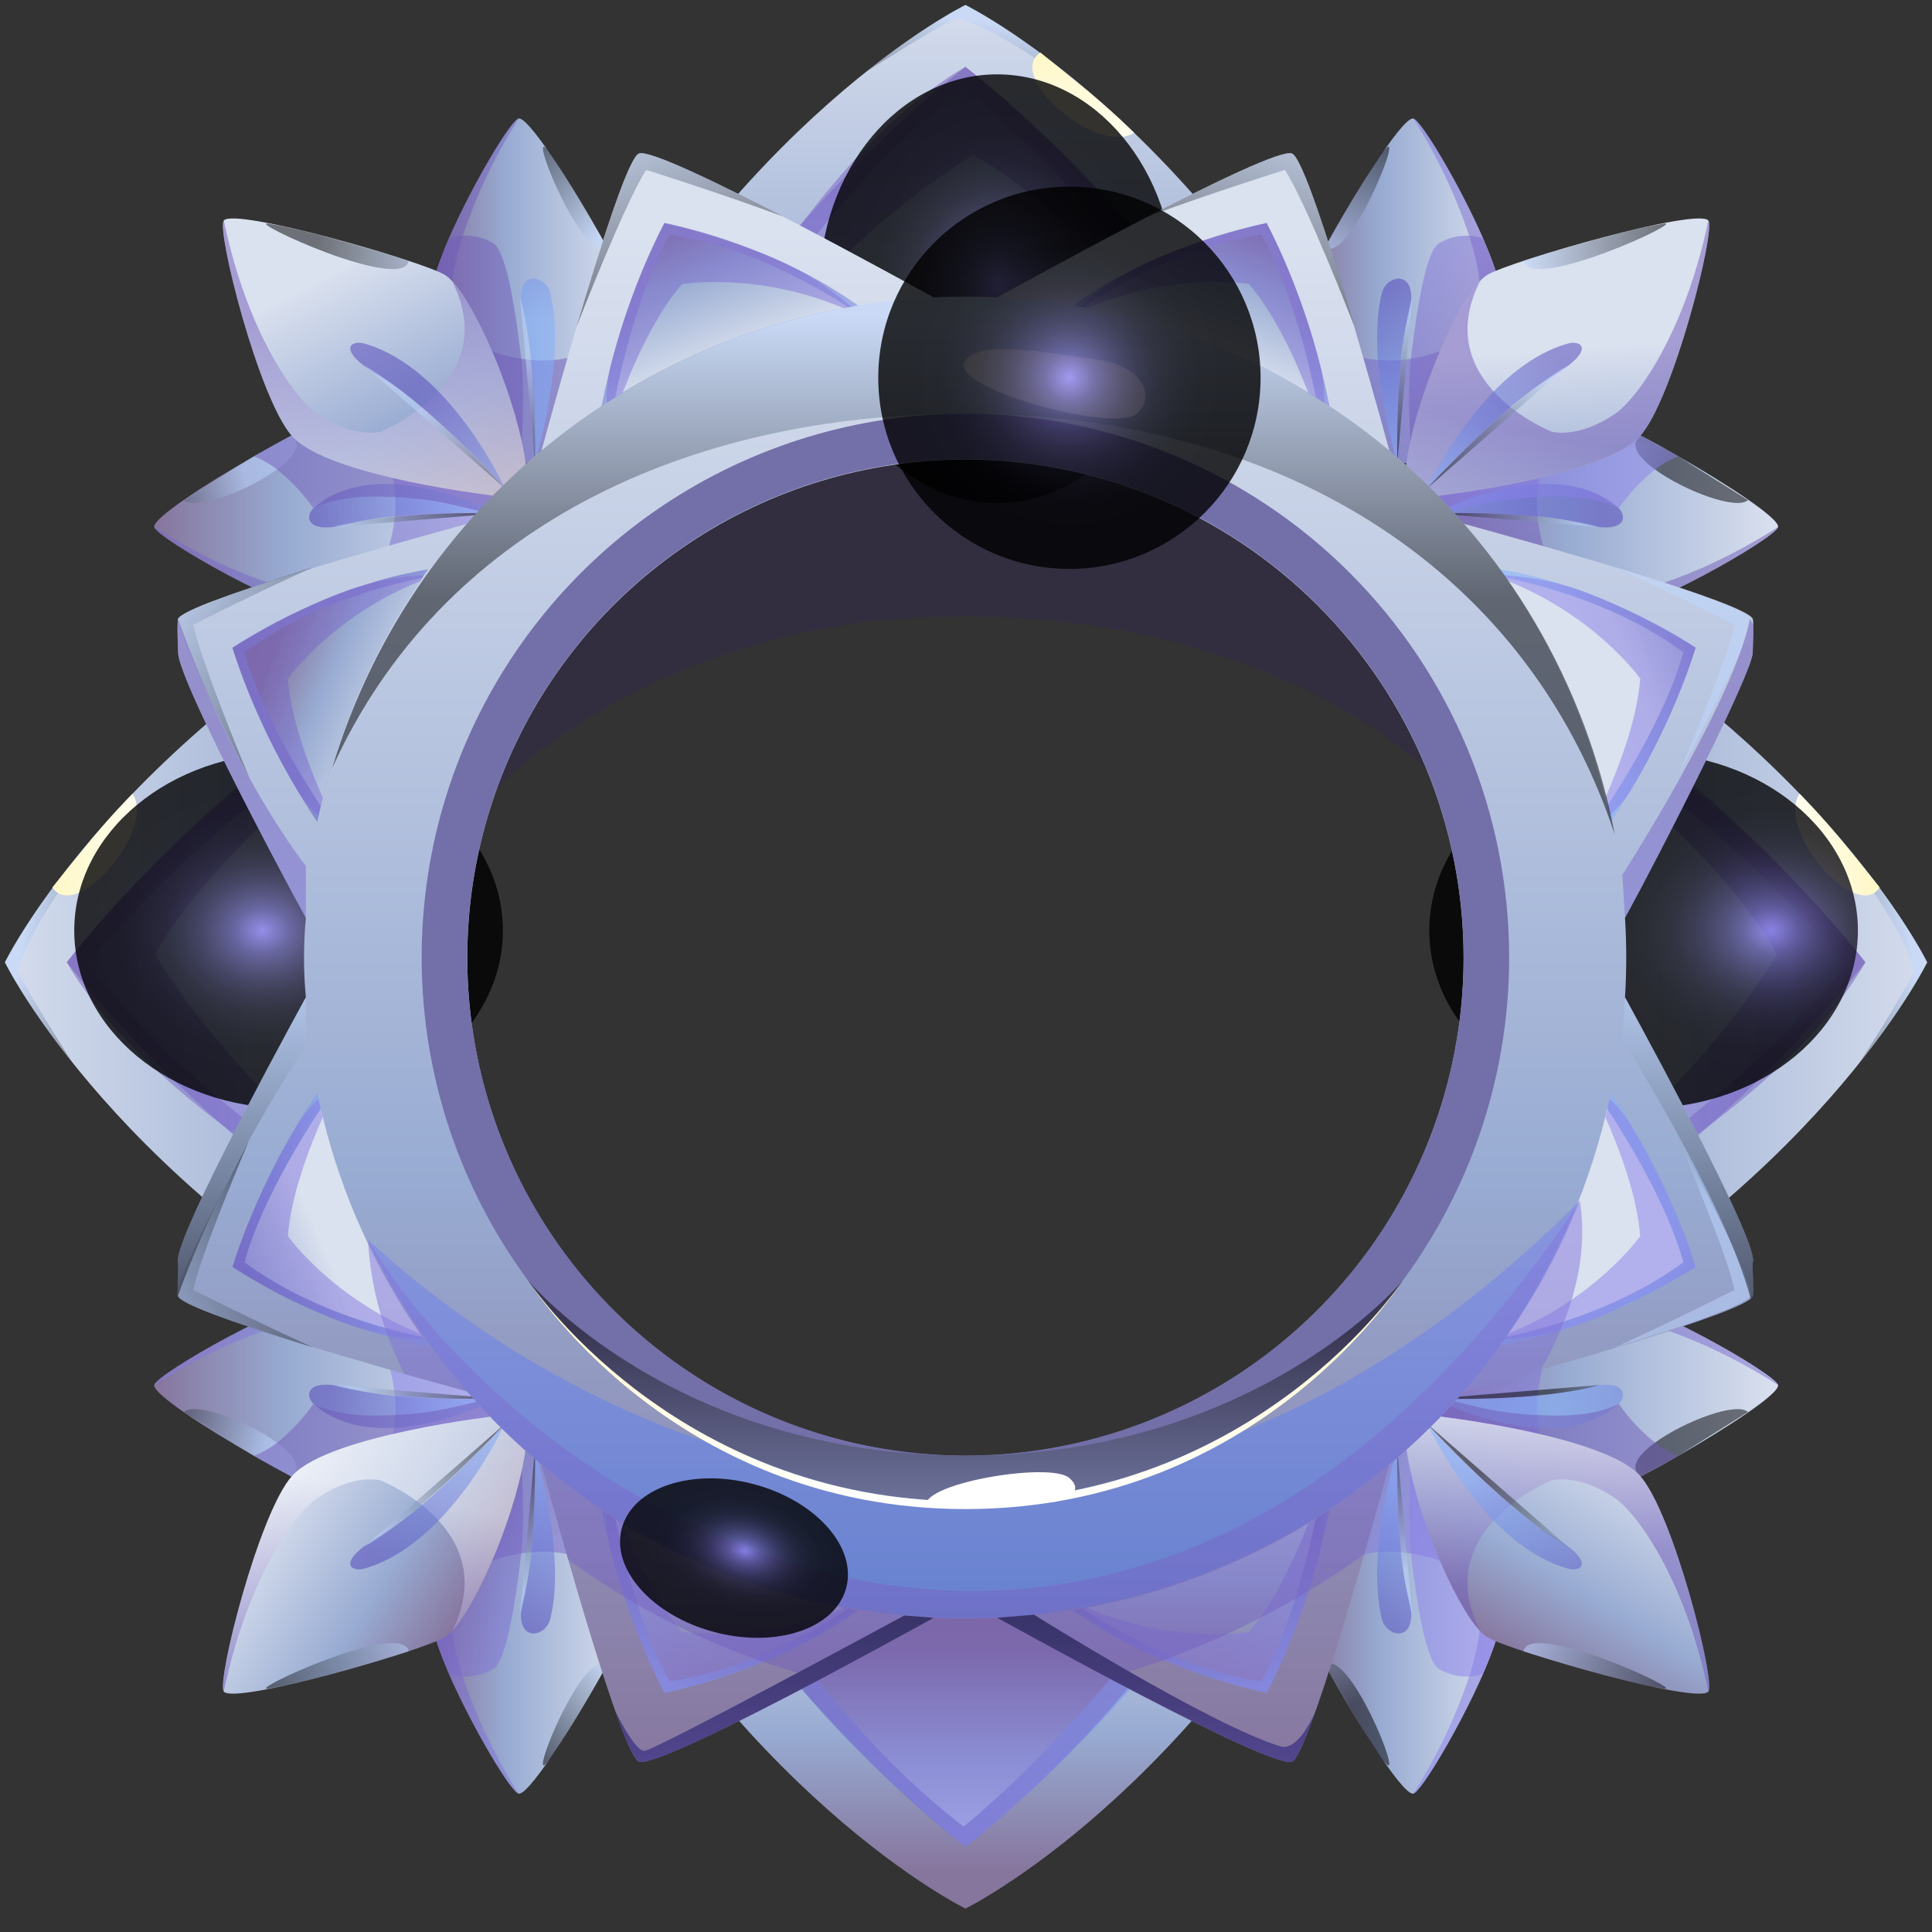 <svg width="51" height="51" viewBox="0 0 51 51" fill="none" xmlns="http://www.w3.org/2000/svg">
<rect x="0" y="0" width="51" height="51" fill="#333333" stroke="none"/>
<g style="mix-blend-mode:multiply">
<path d="M39.3 21.368C38.963 21.176 38.444 20.86 37.682 20.35C37.682 20.35 33.729 16.269 25.366 16.269C17.409 16.269 13.119 20.797 13.119 20.797C12.423 21.522 11.813 22.105 11.429 22.362C12.082 19.216 13.773 16.38 16.229 14.308C18.685 12.236 21.765 11.048 24.976 10.934C28.187 10.82 31.344 11.786 33.941 13.678C36.538 15.569 38.426 18.278 39.301 21.369L39.3 21.368Z" fill="#302067" fill-opacity="0.25"/>
</g>
<path d="M25.485 0.135C25.485 0.135 19.407 3.097 14.813 11.995H36.156C31.562 3.097 25.485 0.135 25.485 0.135Z" fill="url(#paint0_linear_759_29223)"/>
<path style="mix-blend-mode:multiply" opacity="0.5" d="M25.486 1.765C25.486 1.765 19.617 6.266 17.121 11.994H33.849C31.354 6.266 25.486 1.765 25.486 1.765Z" fill="url(#paint1_linear_759_29223)"/>
<path d="M17.675 11.994C17.675 11.994 21.017 5.673 25.436 2.3C25.436 2.3 29.86 5.767 33.276 11.961L17.675 11.994Z" fill="url(#paint2_linear_759_29223)"/>
<path style="mix-blend-mode:multiply" opacity="0.5" d="M17.525 11.963C17.525 11.963 20.955 4.407 25.482 1.765C25.482 1.765 31.459 6.277 33.272 11.963C33.272 11.963 29.103 5.963 25.696 4.098C25.696 4.098 21.58 6.401 17.927 11.992L17.525 11.963Z" fill="url(#paint3_linear_759_29223)"/>
<path style="mix-blend-mode:color-dodge" opacity="0.5" d="M29.938 3.503C26.447 0.615 25.247 0.47 25.247 0.47C24.585 0.801 22.931 1.849 22.808 1.933C24.404 0.653 25.485 0.128 25.485 0.128C25.485 0.128 27.423 1.079 29.938 3.503Z" fill="url(#paint4_linear_759_29223)"/>
<path d="M27.463 1.386C26.523 2.012 28.97 4.129 29.938 3.504C29.938 3.504 29.341 2.903 28.475 2.205C27.609 1.507 27.463 1.386 27.463 1.386Z" fill="url(#paint5_linear_759_29223)"/>
<path style="mix-blend-mode:color-dodge" opacity="0.8" d="M26.322 13.278C28.914 13.278 31.015 10.745 31.015 7.62C31.015 4.496 28.914 1.963 26.322 1.963C23.731 1.963 21.63 4.496 21.63 7.62C21.63 10.745 23.731 13.278 26.322 13.278Z" fill="url(#paint6_radial_759_29223)"/>
<path d="M0.132 25.402C0.132 25.402 3.094 31.48 11.991 36.073V14.73C3.094 19.325 0.132 25.402 0.132 25.402Z" fill="url(#paint7_linear_759_29223)"/>
<path style="mix-blend-mode:multiply" opacity="0.5" d="M1.763 25.402C1.763 25.402 6.263 31.27 11.992 33.765V17.038C6.263 19.533 1.763 25.402 1.763 25.402Z" fill="url(#paint8_linear_759_29223)"/>
<path d="M11.991 33.212C11.991 33.212 5.671 29.87 2.297 25.453C2.297 25.453 5.763 21.028 11.958 17.613L11.991 33.212Z" fill="url(#paint9_linear_759_29223)"/>
<path style="mix-blend-mode:multiply" opacity="0.5" d="M11.961 33.362C11.961 33.362 4.405 29.931 1.763 25.405C1.763 25.405 6.274 19.428 11.961 17.615C11.961 17.615 5.962 21.784 4.096 25.191C4.096 25.191 6.399 29.307 11.99 32.959L11.961 33.362Z" fill="url(#paint10_linear_759_29223)"/>
<path style="mix-blend-mode:color-dodge" opacity="0.5" d="M3.501 20.95C0.614 24.442 0.469 25.641 0.469 25.641C0.801 26.303 1.849 27.957 1.932 28.08C0.652 26.485 0.128 25.403 0.128 25.403C0.128 25.403 1.076 23.464 3.501 20.95Z" fill="url(#paint11_linear_759_29223)"/>
<path d="M1.382 23.426C2.009 24.364 4.126 21.918 3.5 20.95C3.5 20.95 2.9 21.547 2.201 22.413C1.502 23.28 1.382 23.426 1.382 23.426Z" fill="url(#paint12_linear_759_29223)"/>
<path style="mix-blend-mode:color-dodge" opacity="0.8" d="M7.618 29.256C10.742 29.256 13.275 27.155 13.275 24.564C13.275 21.972 10.742 19.871 7.618 19.871C4.493 19.871 1.96 21.972 1.96 24.564C1.96 27.155 4.493 29.256 7.618 29.256Z" fill="url(#paint13_radial_759_29223)"/>
<path d="M50.872 25.402C50.872 25.402 47.911 31.48 39.013 36.073V14.73C47.911 19.325 50.872 25.402 50.872 25.402Z" fill="url(#paint14_linear_759_29223)"/>
<path style="mix-blend-mode:multiply" opacity="0.5" d="M49.242 25.402C49.242 25.402 44.741 31.27 39.013 33.765V17.038C44.741 19.533 49.242 25.402 49.242 25.402Z" fill="url(#paint15_linear_759_29223)"/>
<path d="M39.013 33.211C39.013 33.211 45.334 29.869 48.707 25.451C48.707 25.451 45.24 21.026 39.044 17.611L39.013 33.211Z" fill="url(#paint16_linear_759_29223)"/>
<path style="mix-blend-mode:multiply" opacity="0.5" d="M39.044 33.362C39.044 33.362 46.6 29.931 49.242 25.405C49.242 25.405 44.73 19.428 39.044 17.615C39.044 17.615 45.043 21.784 46.909 25.191C46.909 25.191 44.605 29.307 39.013 32.959L39.044 33.362Z" fill="url(#paint17_linear_759_29223)"/>
<path style="mix-blend-mode:color-dodge" opacity="0.5" d="M47.503 20.95C50.39 24.442 50.536 25.641 50.536 25.641C50.204 26.303 49.157 27.957 49.068 28.08C50.348 26.485 50.872 25.403 50.872 25.403C50.872 25.403 49.929 23.464 47.503 20.95Z" fill="url(#paint18_linear_759_29223)"/>
<path d="M49.62 23.426C48.995 24.364 46.877 21.918 47.503 20.95C47.503 20.95 48.103 21.547 48.802 22.413C49.501 23.28 49.62 23.426 49.62 23.426Z" fill="url(#paint19_linear_759_29223)"/>
<path style="mix-blend-mode:color-dodge" opacity="0.8" d="M43.387 29.256C46.511 29.256 49.044 27.155 49.044 24.564C49.044 21.972 46.511 19.871 43.387 19.871C40.262 19.871 37.73 21.972 37.73 24.564C37.73 27.155 40.262 29.256 43.387 29.256Z" fill="url(#paint20_radial_759_29223)"/>
<path d="M25.485 50.381C25.485 50.381 19.407 47.42 14.813 38.522H36.156C31.562 47.42 25.485 50.381 25.485 50.381Z" fill="url(#paint21_linear_759_29223)"/>
<path style="mix-blend-mode:multiply" opacity="0.5" d="M25.486 48.751C25.486 48.751 20.047 44.692 17.121 38.522H33.849C31.354 44.249 25.486 48.751 25.486 48.751Z" fill="url(#paint22_linear_759_29223)"/>
<path d="M17.675 38.522C17.675 38.522 21.017 44.843 25.436 48.216C25.436 48.216 29.86 44.749 33.276 38.554L17.675 38.522Z" fill="url(#paint23_linear_759_29223)"/>
<path style="mix-blend-mode:multiply" opacity="0.5" d="M17.525 38.553C17.525 38.553 18.518 42.978 25.482 48.751C25.482 48.751 31.459 44.238 33.272 38.553C33.272 38.553 29.103 40.779 25.696 42.642C25.696 42.642 22.804 42.234 17.927 38.522L17.525 38.553Z" fill="url(#paint24_linear_759_29223)"/>
<path d="M11.359 7.907C11.358 7.954 11.36 8.002 11.366 8.049C11.366 8.054 11.366 8.06 11.366 8.066C11.385 8.213 11.419 8.358 11.468 8.498V8.502C11.801 9.491 12.789 10.866 13.382 11.638L13.402 11.665C13.546 11.848 13.665 12 13.743 12.098L13.847 12.225H14.808C15.735 10.986 16.569 8.75 16.579 7.858C16.582 7.781 16.574 7.703 16.556 7.627C16.439 7.323 16.299 7.028 16.138 6.744C15.413 5.388 13.999 3.094 13.695 3.128C13.504 3.15 12.481 4.849 11.853 6.285C11.571 6.944 11.366 7.545 11.359 7.907Z" fill="url(#paint25_linear_759_29223)"/>
<path style="mix-blend-mode:multiply" opacity="0.5" d="M11.359 7.907C11.358 7.955 11.361 8.002 11.366 8.049C11.366 8.055 11.366 8.06 11.366 8.067C11.385 8.214 11.42 8.358 11.468 8.498V8.503C11.801 9.491 12.789 10.867 13.382 11.639L13.402 11.665C13.546 11.848 13.665 12.001 13.744 12.099L13.847 12.226H14.808C15.736 10.987 16.57 8.751 16.58 7.859C16.252 8.928 15.561 9.346 14.867 9.471C14.588 9.519 14.304 9.529 14.023 9.502H14.011L13.867 9.485C13.83 9.48 13.792 9.475 13.755 9.469C13.472 9.425 13.194 9.352 12.926 9.252C12.926 9.252 12.112 8.709 11.944 7.986C11.874 7.692 11.952 7.059 12.218 6.219C12.581 5.133 13.076 4.096 13.691 3.13C13.5 3.152 12.478 4.851 11.85 6.287C11.572 6.944 11.366 7.545 11.359 7.907Z" fill="url(#paint26_linear_759_29223)"/>
<path style="mix-blend-mode:multiply" opacity="0.5" d="M14.525 7.735C14.963 9.461 14.119 12.226 14.119 12.226C14.119 12.226 14.196 9.683 13.834 8.381C13.472 7.078 14.39 7.2 14.525 7.735Z" fill="url(#paint27_linear_759_29223)"/>
<path style="mix-blend-mode:color-dodge" opacity="0.5" d="M13.729 7.852C14.186 9.393 14.122 12.226 14.122 12.226L13.729 7.852Z" fill="url(#paint28_linear_759_29223)"/>
<path style="mix-blend-mode:color-dodge" opacity="0.5" d="M16.026 6.527C15.402 6.977 13.981 3.473 14.412 3.91C14.745 4.247 16.026 6.527 16.026 6.527Z" fill="url(#paint29_linear_759_29223)"/>
<path style="mix-blend-mode:multiply" opacity="0.5" d="M11.366 8.047C11.366 8.053 11.366 8.058 11.366 8.065C11.381 8.212 11.415 8.357 11.468 8.496V8.501C11.801 9.436 12.825 10.895 13.382 11.637L13.402 11.663C13.585 11.902 13.71 12.061 13.743 12.097C14.098 12.454 13.786 11.867 12.514 9.574C11.963 8.569 11.346 7.698 11.366 8.047Z" fill="url(#paint30_linear_759_29223)"/>
<path style="mix-blend-mode:multiply" opacity="0.5" d="M13.386 11.642L13.406 11.668C13.589 11.907 13.713 12.066 13.747 12.102C13.747 12.102 13.874 10.398 13.761 9.472C13.578 7.949 13.343 6.607 13.015 6.418C12.776 6.279 12.503 6.211 12.227 6.223C12.102 6.227 11.979 6.249 11.861 6.291C11.574 6.947 11.368 7.548 11.362 7.91C11.361 7.958 11.363 8.005 11.368 8.052C11.368 8.058 11.368 8.063 11.368 8.069C11.384 8.217 11.418 8.362 11.471 8.501V8.506C11.808 9.49 12.792 10.865 13.386 11.642Z" fill="url(#paint31_linear_759_29223)"/>
<path d="M8.82 16.273C8.874 16.274 8.928 16.272 8.981 16.266H8.987C9.12 16.247 9.25 16.217 9.377 16.174H9.386C10.367 15.862 11.75 14.886 12.535 14.292L12.562 14.272C12.755 14.126 12.91 14.004 13.012 13.924L13.138 13.822V13.587V13.556L13.143 12.864C11.914 11.932 9.69 11.085 8.804 11.068C8.726 11.065 8.649 11.072 8.573 11.091C8.269 11.205 7.974 11.342 7.691 11.501C7.393 11.656 7.051 11.846 6.697 12.05C5.439 12.772 4.045 13.673 4.071 13.91C4.107 14.184 7.668 16.243 8.82 16.273Z" fill="url(#paint32_linear_759_29223)"/>
<path style="mix-blend-mode:multiply" opacity="0.5" d="M8.821 16.272C8.874 16.274 8.928 16.271 8.982 16.265H8.987C9.12 16.247 9.25 16.216 9.378 16.173H9.386C10.367 15.861 11.75 14.885 12.535 14.291L12.562 14.271C12.755 14.125 12.91 14.003 13.012 13.923L13.138 13.821V13.586V13.555L13.144 12.863C11.915 11.931 9.69 11.084 8.804 11.067C9.867 11.401 10.279 12.094 10.399 12.786C10.435 12.997 10.447 13.212 10.437 13.426C10.437 13.495 10.429 13.563 10.423 13.629C10.422 13.633 10.422 13.637 10.423 13.641C10.417 13.689 10.412 13.738 10.405 13.784C10.362 14.104 10.282 14.418 10.167 14.72C10.167 14.72 9.618 15.528 8.898 15.691C8.304 15.826 6.338 15.351 4.071 13.912C4.107 14.183 7.668 16.242 8.821 16.272Z" fill="url(#paint33_linear_759_29223)"/>
<path style="mix-blend-mode:multiply" opacity="0.5" d="M8.273 13.418C9.965 11.9 13.145 13.552 13.145 13.552C13.145 13.552 10.611 13.461 9.31 13.81C8.008 14.16 8.07 13.6 8.273 13.418Z" fill="url(#paint34_linear_759_29223)"/>
<path style="mix-blend-mode:color-dodge" opacity="0.5" d="M8.784 13.915C10.322 13.467 13.145 13.549 13.145 13.549L8.784 13.915Z" fill="url(#paint35_linear_759_29223)"/>
<path style="mix-blend-mode:color-dodge" opacity="0.5" d="M4.858 13.202C5.159 13.476 6.544 12.955 7.312 12.393C7.704 12.108 7.936 11.811 7.786 11.6L7.695 11.497L6.7 12.046L4.858 13.202Z" fill="url(#paint36_linear_759_29223)"/>
<path style="mix-blend-mode:multiply" opacity="0.5" d="M10.492 15.128C12.787 13.878 13.373 13.573 13.015 13.921C12.869 14.064 10.029 16.215 8.961 16.268C8.613 16.285 9.486 15.676 10.492 15.128Z" fill="url(#paint37_linear_759_29223)"/>
<path style="mix-blend-mode:multiply" opacity="0.5" d="M6.702 12.047L6.753 12.067C6.955 12.149 7.145 12.259 7.316 12.395C7.683 12.688 8.005 13.034 8.274 13.419C8.274 13.419 8.799 13.085 10.031 13.108C11.667 13.14 12.169 13.422 12.958 13.548H12.967L13.042 13.561C13.079 13.568 13.113 13.575 13.149 13.583V13.552L13.155 12.86C11.925 11.928 9.701 11.081 8.815 11.064C8.737 11.061 8.66 11.068 8.585 11.087C8.28 11.201 7.985 11.338 7.702 11.497C7.398 11.655 7.053 11.845 6.702 12.047Z" fill="url(#paint38_linear_759_29223)"/>
<path d="M7.722 11.526C8.708 12.596 13.111 13.097 13.111 13.097L13.893 12.35C13.681 10.621 12.618 8.151 11.934 7.421C11.876 7.355 11.809 7.298 11.734 7.251C11.081 6.875 6.195 5.475 5.908 5.821C5.707 6.064 6.84 10.569 7.722 11.526Z" fill="url(#paint39_linear_759_29223)"/>
<path style="mix-blend-mode:multiply" opacity="0.5" d="M7.722 11.524C8.708 12.594 13.111 13.095 13.111 13.095L13.893 12.348C13.681 10.619 12.618 8.15 11.934 7.419C13.288 10.11 10.048 11.394 10.048 11.394C10.048 11.394 9.356 11.597 8.364 10.919C7.794 10.53 6.523 8.787 5.908 5.819C5.707 6.063 6.84 10.567 7.722 11.524Z" fill="url(#paint40_linear_759_29223)"/>
<path style="mix-blend-mode:multiply" opacity="0.5" d="M9.593 9.063C11.866 9.684 13.328 12.889 13.328 12.889C13.328 12.889 11.412 10.762 10.103 9.985C8.794 9.209 9.296 8.982 9.593 9.063Z" fill="url(#paint41_linear_759_29223)"/>
<path style="mix-blend-mode:color-dodge" opacity="0.5" d="M9.605 9.638C11.178 10.533 13.327 12.887 13.327 12.887L9.605 9.638Z" fill="url(#paint42_linear_759_29223)"/>
<path style="mix-blend-mode:color-dodge" opacity="0.5" d="M10.79 6.887C10.63 7.739 6.415 5.785 7.096 5.904C8.419 6.132 10.79 6.887 10.79 6.887Z" fill="url(#paint43_linear_759_29223)"/>
<path d="M39.645 7.907C39.646 7.954 39.644 8.002 39.638 8.049C39.638 8.054 39.638 8.06 39.638 8.066C39.618 8.213 39.583 8.357 39.535 8.498V8.502C39.203 9.491 38.214 10.866 37.62 11.638C37.614 11.647 37.608 11.656 37.6 11.665C37.457 11.848 37.338 12 37.259 12.098L37.156 12.225H36.19C35.264 10.986 34.429 8.75 34.419 7.858C34.416 7.78 34.424 7.702 34.443 7.627C34.559 7.323 34.699 7.027 34.86 6.744C35.585 5.388 36.999 3.094 37.303 3.128C37.495 3.15 38.517 4.849 39.146 6.285C39.433 6.944 39.638 7.545 39.645 7.907Z" fill="url(#paint44_linear_759_29223)"/>
<path style="mix-blend-mode:multiply" opacity="0.5" d="M39.645 7.907C39.646 7.955 39.644 8.002 39.638 8.049C39.639 8.055 39.639 8.061 39.638 8.067C39.618 8.214 39.583 8.358 39.535 8.498V8.503C39.203 9.491 38.214 10.867 37.62 11.639C37.614 11.648 37.608 11.657 37.6 11.665C37.457 11.848 37.338 12.001 37.259 12.099L37.156 12.226H36.19C35.264 10.987 34.429 8.751 34.419 7.859C34.746 8.928 35.438 9.346 36.132 9.471C36.41 9.519 36.694 9.529 36.976 9.502H36.988L37.131 9.485C37.169 9.48 37.206 9.475 37.243 9.469C37.526 9.425 37.804 9.352 38.072 9.252C38.072 9.252 38.886 8.709 39.056 7.986C39.124 7.692 39.046 7.059 38.781 6.219C38.418 5.133 37.923 4.096 37.308 3.13C37.5 3.152 38.521 4.851 39.151 6.287C39.433 6.944 39.638 7.545 39.645 7.907Z" fill="url(#paint45_linear_759_29223)"/>
<path style="mix-blend-mode:multiply" opacity="0.5" d="M36.478 7.735C36.041 9.461 36.885 12.226 36.885 12.226C36.885 12.226 36.807 9.683 37.17 8.381C37.534 7.078 36.614 7.2 36.478 7.735Z" fill="url(#paint46_linear_759_29223)"/>
<path style="mix-blend-mode:color-dodge" opacity="0.5" d="M37.278 7.852C36.82 9.393 36.885 12.226 36.885 12.226L37.278 7.852Z" fill="url(#paint47_linear_759_29223)"/>
<path style="mix-blend-mode:color-dodge" opacity="0.5" d="M34.977 6.527C35.602 6.977 37.023 3.473 36.592 3.91C36.259 4.247 34.977 6.527 34.977 6.527Z" fill="url(#paint48_linear_759_29223)"/>
<path style="mix-blend-mode:multiply" opacity="0.5" d="M39.638 8.047C39.638 8.053 39.638 8.059 39.638 8.065C39.622 8.212 39.588 8.357 39.535 8.496V8.501C39.203 9.436 38.177 10.895 37.62 11.637C37.614 11.646 37.608 11.655 37.6 11.663C37.417 11.902 37.293 12.061 37.259 12.097C36.905 12.454 37.218 11.867 38.488 9.574C39.041 8.569 39.658 7.698 39.638 8.047Z" fill="url(#paint49_linear_759_29223)"/>
<path style="mix-blend-mode:multiply" opacity="0.5" d="M37.618 11.642C37.612 11.651 37.605 11.66 37.598 11.668C37.415 11.907 37.291 12.066 37.257 12.102C37.257 12.102 37.13 10.398 37.243 9.472C37.426 7.949 37.661 6.607 37.989 6.418C38.228 6.279 38.501 6.211 38.777 6.223C38.901 6.227 39.025 6.249 39.142 6.291C39.43 6.947 39.635 7.548 39.642 7.91C39.642 7.958 39.64 8.005 39.635 8.052C39.635 8.058 39.635 8.064 39.635 8.069C39.619 8.217 39.584 8.362 39.531 8.501V8.506C39.2 9.49 38.212 10.865 37.618 11.642Z" fill="url(#paint50_linear_759_29223)"/>
<path d="M42.183 16.273C42.13 16.274 42.076 16.272 42.022 16.266C41.889 16.248 41.759 16.217 41.632 16.174H41.623C40.642 15.862 39.259 14.886 38.474 14.292L38.446 14.272C38.253 14.126 38.098 14.004 37.997 13.923L37.87 13.822V13.587V13.556L37.865 12.864C39.094 11.932 41.319 11.085 42.204 11.068C42.282 11.065 42.36 11.072 42.436 11.091C42.74 11.205 43.034 11.342 43.317 11.501C43.615 11.656 43.958 11.846 44.311 12.05C45.57 12.772 46.964 13.673 46.937 13.91C46.897 14.184 43.336 16.243 42.183 16.273Z" fill="url(#paint51_linear_759_29223)"/>
<path style="mix-blend-mode:multiply" opacity="0.5" d="M42.183 16.272C42.13 16.274 42.076 16.271 42.022 16.265C41.889 16.247 41.759 16.216 41.632 16.173H41.623C40.642 15.861 39.259 14.885 38.474 14.291L38.446 14.271C38.253 14.125 38.098 14.003 37.997 13.923L37.87 13.821V13.586V13.555L37.865 12.863C39.094 11.931 41.319 11.084 42.204 11.067C41.142 11.401 40.729 12.094 40.609 12.786C40.574 12.997 40.561 13.212 40.572 13.426C40.572 13.495 40.579 13.563 40.586 13.629C40.586 13.633 40.586 13.637 40.586 13.641C40.591 13.689 40.597 13.738 40.603 13.784C40.646 14.105 40.727 14.419 40.843 14.72C40.843 14.72 41.391 15.528 42.11 15.691C42.706 15.826 44.671 15.351 46.937 13.912C46.897 14.183 43.336 16.242 42.183 16.272Z" fill="url(#paint52_linear_759_29223)"/>
<path style="mix-blend-mode:multiply" opacity="0.5" d="M42.731 13.418C41.039 11.9 37.859 13.552 37.859 13.552C37.859 13.552 40.394 13.461 41.694 13.81C42.995 14.16 42.934 13.6 42.731 13.418Z" fill="url(#paint53_linear_759_29223)"/>
<path style="mix-blend-mode:color-dodge" opacity="0.5" d="M42.221 13.915C40.682 13.467 37.859 13.549 37.859 13.549L42.221 13.915Z" fill="url(#paint54_linear_759_29223)"/>
<path style="mix-blend-mode:color-dodge" opacity="0.5" d="M46.143 13.202C45.842 13.476 44.457 12.955 43.688 12.393C43.296 12.108 43.064 11.811 43.214 11.6L43.305 11.497L44.3 12.046L46.143 13.202Z" fill="url(#paint55_linear_759_29223)"/>
<path style="mix-blend-mode:multiply" opacity="0.5" d="M40.511 15.128C38.217 13.878 37.631 13.573 37.989 13.921C38.135 14.064 40.975 16.215 42.042 16.268C42.391 16.285 41.517 15.676 40.511 15.128Z" fill="url(#paint56_linear_759_29223)"/>
<path style="mix-blend-mode:multiply" opacity="0.5" d="M44.301 12.047L44.251 12.067C44.049 12.149 43.859 12.26 43.688 12.395C43.321 12.688 42.998 13.033 42.731 13.419C42.731 13.419 42.204 13.085 40.972 13.108C39.337 13.14 38.835 13.422 38.051 13.548H38.041L37.966 13.561C37.929 13.567 37.895 13.575 37.86 13.583V13.552L37.855 12.86C39.084 11.928 41.309 11.081 42.194 11.064C42.272 11.061 42.35 11.069 42.425 11.087C42.729 11.201 43.024 11.338 43.307 11.497C43.605 11.655 43.948 11.844 44.301 12.047Z" fill="url(#paint57_linear_759_29223)"/>
<path d="M43.282 11.526C42.297 12.596 37.893 13.097 37.893 13.097L37.111 12.35C37.322 10.621 38.386 8.151 39.069 7.421C39.127 7.355 39.195 7.298 39.269 7.251C39.922 6.875 44.809 5.475 45.096 5.821C45.297 6.064 44.163 10.569 43.282 11.526Z" fill="url(#paint58_linear_759_29223)"/>
<path style="mix-blend-mode:multiply" opacity="0.5" d="M43.282 11.524C42.297 12.594 37.893 13.095 37.893 13.095L37.111 12.348C37.322 10.619 38.386 8.15 39.069 7.419C37.716 10.11 40.957 11.394 40.957 11.394C40.957 11.394 41.647 11.597 42.64 10.919C43.209 10.53 44.48 8.787 45.096 5.819C45.297 6.063 44.163 10.567 43.282 11.524Z" fill="url(#paint59_linear_759_29223)"/>
<path style="mix-blend-mode:multiply" opacity="0.5" d="M41.41 9.063C39.138 9.684 37.676 12.889 37.676 12.889C37.676 12.889 39.597 10.762 40.901 9.985C42.205 9.209 41.708 8.982 41.41 9.063Z" fill="url(#paint60_linear_759_29223)"/>
<path style="mix-blend-mode:color-dodge" opacity="0.5" d="M41.398 9.638C39.825 10.533 37.676 12.887 37.676 12.887L41.398 9.638Z" fill="url(#paint61_linear_759_29223)"/>
<path style="mix-blend-mode:color-dodge" opacity="0.5" d="M40.215 6.887C40.373 7.739 44.589 5.785 43.908 5.904C42.585 6.132 40.215 6.887 40.215 6.887Z" fill="url(#paint62_linear_759_29223)"/>
<path d="M11.359 42.568C11.358 42.52 11.36 42.473 11.366 42.426C11.366 42.42 11.366 42.415 11.366 42.408C11.385 42.261 11.419 42.117 11.468 41.977V41.972C11.801 40.984 12.789 39.609 13.382 38.836C13.389 38.828 13.396 38.819 13.402 38.811C13.546 38.628 13.665 38.475 13.743 38.377C13.809 38.295 13.847 38.25 13.847 38.25H14.808C15.735 39.49 16.569 41.725 16.579 42.617C16.582 42.695 16.574 42.773 16.556 42.849C16.439 43.153 16.299 43.448 16.138 43.731C15.413 45.088 13.999 47.383 13.695 47.348C13.504 47.326 12.481 45.627 11.853 44.19C11.571 43.532 11.366 42.931 11.359 42.568Z" fill="url(#paint63_linear_759_29223)"/>
<path style="mix-blend-mode:multiply" opacity="0.5" d="M11.359 42.568C11.358 42.52 11.36 42.473 11.366 42.426C11.366 42.42 11.366 42.415 11.366 42.408C11.385 42.261 11.419 42.117 11.468 41.977V41.972C11.801 40.984 12.789 39.609 13.382 38.836C13.389 38.828 13.396 38.819 13.402 38.811C13.546 38.628 13.665 38.475 13.743 38.377C13.809 38.295 13.847 38.25 13.847 38.25H14.808C15.735 39.49 16.569 41.725 16.579 42.617C16.252 41.549 15.56 41.13 14.866 41.005C14.588 40.957 14.304 40.948 14.022 40.975H14.01C13.962 40.975 13.914 40.985 13.867 40.992L13.755 41.007C13.472 41.051 13.194 41.124 12.926 41.225C12.926 41.225 12.112 41.768 11.944 42.49C11.874 42.785 11.952 43.417 12.218 44.258C12.581 45.344 13.076 46.381 13.691 47.347C13.5 47.325 12.478 45.626 11.849 44.189C11.571 43.532 11.366 42.931 11.359 42.568Z" fill="url(#paint64_linear_759_29223)"/>
<path style="mix-blend-mode:multiply" opacity="0.5" d="M14.525 42.737C14.963 41.011 14.119 38.246 14.119 38.246C14.119 38.246 14.196 40.789 13.834 42.092C13.472 43.394 14.39 43.276 14.525 42.737Z" fill="url(#paint65_linear_759_29223)"/>
<path style="mix-blend-mode:color-dodge" opacity="0.5" d="M13.729 42.621C14.186 41.08 14.122 38.248 14.122 38.248L13.729 42.621Z" fill="url(#paint66_linear_759_29223)"/>
<path style="mix-blend-mode:color-dodge" opacity="0.5" d="M16.026 43.946C15.402 43.497 13.981 47.001 14.412 46.563C14.745 46.227 16.026 43.946 16.026 43.946Z" fill="url(#paint67_linear_759_29223)"/>
<path style="mix-blend-mode:multiply" opacity="0.5" d="M11.366 42.427C11.366 42.421 11.366 42.416 11.366 42.409C11.381 42.261 11.415 42.116 11.468 41.977V41.973C11.801 41.039 12.825 39.58 13.382 38.837C13.39 38.829 13.396 38.82 13.402 38.811C13.585 38.573 13.71 38.413 13.743 38.378C14.098 38.021 13.786 38.606 12.514 40.9C11.963 41.904 11.346 42.777 11.366 42.427Z" fill="url(#paint68_linear_759_29223)"/>
<path style="mix-blend-mode:multiply" opacity="0.5" d="M13.386 38.837C13.393 38.829 13.4 38.82 13.406 38.811C13.589 38.573 13.713 38.413 13.747 38.378C13.747 38.378 13.874 40.082 13.761 41.006C13.578 42.53 13.343 43.873 13.015 44.061C12.776 44.2 12.503 44.268 12.227 44.257C12.102 44.253 11.979 44.23 11.861 44.188C11.574 43.532 11.368 42.931 11.362 42.568C11.361 42.521 11.363 42.474 11.368 42.427C11.368 42.421 11.368 42.416 11.368 42.409C11.384 42.261 11.418 42.116 11.471 41.978V41.973C11.808 40.985 12.792 39.61 13.386 38.837Z" fill="url(#paint69_linear_759_29223)"/>
<path d="M8.82 34.2C8.874 34.199 8.928 34.202 8.981 34.208H8.987C9.12 34.226 9.25 34.257 9.377 34.299H9.386C10.367 34.611 11.75 35.587 12.535 36.181L12.562 36.202C12.755 36.348 12.91 36.469 13.012 36.55C13.093 36.615 13.138 36.652 13.138 36.652V36.887V36.918L13.143 37.61C11.914 38.542 9.69 39.39 8.804 39.406C8.726 39.409 8.649 39.401 8.573 39.383C8.269 39.27 7.974 39.133 7.691 38.974C7.393 38.817 7.051 38.629 6.697 38.425C5.439 37.702 4.045 36.801 4.071 36.564C4.107 36.289 7.668 34.231 8.82 34.2Z" fill="url(#paint70_linear_759_29223)"/>
<path style="mix-blend-mode:multiply" opacity="0.5" d="M8.821 34.2C8.874 34.199 8.928 34.202 8.982 34.208H8.987C9.12 34.226 9.251 34.257 9.378 34.299H9.386C10.367 34.611 11.75 35.587 12.535 36.181L12.562 36.202C12.755 36.348 12.91 36.469 13.012 36.55C13.093 36.615 13.138 36.652 13.138 36.652V36.887V36.918L13.144 37.61C11.915 38.542 9.69 39.39 8.804 39.406C9.867 39.072 10.279 38.38 10.399 37.688C10.435 37.476 10.447 37.262 10.437 37.047C10.437 36.979 10.429 36.911 10.423 36.844C10.422 36.84 10.422 36.837 10.423 36.833C10.417 36.784 10.412 36.741 10.405 36.69C10.362 36.37 10.282 36.055 10.167 35.753C10.167 35.753 9.618 34.947 8.898 34.783C8.304 34.648 6.338 35.122 4.071 36.562C4.107 36.289 7.668 34.231 8.821 34.2Z" fill="url(#paint71_linear_759_29223)"/>
<path style="mix-blend-mode:multiply" opacity="0.5" d="M8.273 37.055C9.965 38.574 13.145 36.921 13.145 36.921C13.145 36.921 10.611 37.012 9.31 36.664C8.008 36.316 8.07 36.873 8.273 37.055Z" fill="url(#paint72_linear_759_29223)"/>
<path style="mix-blend-mode:color-dodge" opacity="0.5" d="M8.784 36.56C10.322 37.008 13.145 36.921 13.145 36.921L8.784 36.56Z" fill="url(#paint73_linear_759_29223)"/>
<path style="mix-blend-mode:color-dodge" opacity="0.5" d="M4.858 37.273C5.159 36.998 6.544 37.52 7.312 38.082C7.704 38.367 7.936 38.665 7.786 38.875L7.695 38.978L6.7 38.43L4.858 37.273Z" fill="url(#paint74_linear_759_29223)"/>
<path style="mix-blend-mode:multiply" opacity="0.5" d="M10.492 35.348C12.787 36.598 13.373 36.903 13.015 36.554C12.869 36.411 10.029 34.26 8.961 34.207C8.613 34.191 9.486 34.799 10.492 35.348Z" fill="url(#paint75_linear_759_29223)"/>
<path style="mix-blend-mode:multiply" opacity="0.5" d="M6.702 38.429L6.753 38.41C6.955 38.327 7.145 38.217 7.316 38.082C7.683 37.788 8.005 37.442 8.274 37.056C8.274 37.056 8.799 37.392 10.031 37.368C11.667 37.335 12.169 37.054 12.958 36.927H12.966L13.041 36.916C13.078 36.909 13.113 36.902 13.148 36.894V36.924L13.154 37.616C11.925 38.548 9.7 39.396 8.814 39.412C8.737 39.415 8.659 39.408 8.584 39.389C8.279 39.276 7.984 39.139 7.701 38.98C7.398 38.821 7.053 38.632 6.702 38.429Z" fill="url(#paint76_linear_759_29223)"/>
<path d="M7.722 38.948C8.708 37.879 13.111 37.378 13.111 37.378L13.893 38.125C13.681 39.855 12.618 42.323 11.934 43.054C11.876 43.119 11.809 43.176 11.734 43.223C11.081 43.6 6.195 45 5.908 44.654C5.707 44.412 6.84 39.906 7.722 38.948Z" fill="url(#paint77_linear_759_29223)"/>
<path style="mix-blend-mode:multiply" opacity="0.5" d="M7.722 38.948C8.708 37.879 13.111 37.378 13.111 37.378L13.893 38.125C13.681 39.855 12.618 42.323 11.934 43.054C13.288 40.364 10.048 39.079 10.048 39.079C10.048 39.079 9.356 38.877 8.364 39.554C7.794 39.942 6.523 41.685 5.908 44.654C5.707 44.412 6.84 39.906 7.722 38.948Z" fill="url(#paint78_linear_759_29223)"/>
<path style="mix-blend-mode:multiply" opacity="0.5" d="M9.593 41.413C11.866 40.792 13.327 37.587 13.327 37.587C13.327 37.587 11.411 39.714 10.102 40.492C8.794 41.269 9.296 41.494 9.593 41.413Z" fill="url(#paint79_linear_759_29223)"/>
<path style="mix-blend-mode:color-dodge" opacity="0.5" d="M9.605 40.837C11.178 39.942 13.327 37.587 13.327 37.587L9.605 40.837Z" fill="url(#paint80_linear_759_29223)"/>
<path style="mix-blend-mode:color-dodge" opacity="0.5" d="M10.79 43.591C10.63 42.739 6.415 44.688 7.096 44.575C8.419 44.344 10.79 43.591 10.79 43.591Z" fill="url(#paint81_linear_759_29223)"/>
<path d="M39.645 42.568C39.646 42.52 39.644 42.473 39.638 42.426C39.638 42.42 39.638 42.414 39.638 42.408C39.617 42.262 39.583 42.117 39.535 41.977V41.972C39.203 40.984 38.214 39.609 37.62 38.836C37.614 38.828 37.608 38.819 37.6 38.811C37.457 38.628 37.338 38.475 37.259 38.377C37.193 38.295 37.156 38.25 37.156 38.25H36.19C35.264 39.49 34.429 41.725 34.419 42.617C34.416 42.695 34.424 42.773 34.443 42.849C34.559 43.153 34.699 43.448 34.86 43.731C35.585 45.088 36.999 47.383 37.303 47.348C37.495 47.326 38.517 45.627 39.146 44.19C39.433 43.532 39.638 42.931 39.645 42.568Z" fill="url(#paint82_linear_759_29223)"/>
<path style="mix-blend-mode:multiply" opacity="0.5" d="M39.645 42.568C39.646 42.52 39.644 42.473 39.638 42.426C39.639 42.42 39.639 42.414 39.638 42.408C39.618 42.262 39.583 42.117 39.535 41.977V41.972C39.203 40.984 38.214 39.609 37.62 38.836C37.614 38.828 37.608 38.819 37.6 38.811C37.457 38.628 37.338 38.475 37.259 38.377C37.193 38.295 37.156 38.25 37.156 38.25H36.19C35.264 39.49 34.429 41.725 34.419 42.617C34.746 41.549 35.438 41.13 36.132 41.005C36.41 40.957 36.694 40.948 36.976 40.975H36.988C37.037 40.975 37.085 40.985 37.131 40.992L37.243 41.007C37.526 41.051 37.804 41.124 38.072 41.225C38.072 41.225 38.886 41.768 39.056 42.49C39.124 42.785 39.046 43.417 38.781 44.258C38.418 45.344 37.923 46.381 37.308 47.347C37.5 47.325 38.521 45.626 39.151 44.189C39.433 43.532 39.638 42.931 39.645 42.568Z" fill="url(#paint83_linear_759_29223)"/>
<path style="mix-blend-mode:multiply" opacity="0.5" d="M36.478 42.737C36.041 41.011 36.885 38.246 36.885 38.246C36.885 38.246 36.807 40.789 37.17 42.092C37.534 43.394 36.614 43.276 36.478 42.737Z" fill="url(#paint84_linear_759_29223)"/>
<path style="mix-blend-mode:color-dodge" opacity="0.5" d="M37.278 42.621C36.82 41.08 36.885 38.248 36.885 38.248L37.278 42.621Z" fill="url(#paint85_linear_759_29223)"/>
<path style="mix-blend-mode:color-dodge" opacity="0.5" d="M34.977 43.946C35.602 43.497 37.023 47.001 36.592 46.563C36.259 46.227 34.977 43.946 34.977 43.946Z" fill="url(#paint86_linear_759_29223)"/>
<path style="mix-blend-mode:multiply" opacity="0.5" d="M39.638 42.427C39.638 42.421 39.638 42.415 39.638 42.409C39.622 42.261 39.588 42.116 39.535 41.977V41.973C39.203 41.039 38.177 39.58 37.62 38.837C37.614 38.829 37.608 38.82 37.6 38.811C37.417 38.573 37.293 38.413 37.259 38.378C36.905 38.021 37.218 38.606 38.488 40.9C39.041 41.904 39.658 42.777 39.638 42.427Z" fill="url(#paint87_linear_759_29223)"/>
<path style="mix-blend-mode:multiply" opacity="0.5" d="M37.618 38.837C37.611 38.829 37.605 38.82 37.598 38.811C37.415 38.573 37.291 38.413 37.257 38.378C37.257 38.378 37.13 40.082 37.243 41.006C37.426 42.53 37.661 43.873 37.989 44.061C38.227 44.2 38.501 44.268 38.777 44.257C38.901 44.253 39.025 44.23 39.142 44.188C39.43 43.532 39.635 42.931 39.642 42.568C39.642 42.521 39.64 42.474 39.635 42.427C39.635 42.421 39.635 42.415 39.635 42.409C39.619 42.261 39.584 42.116 39.531 41.978V41.973C39.2 40.985 38.212 39.61 37.618 38.837Z" fill="url(#paint88_linear_759_29223)"/>
<path d="M42.183 34.2C42.13 34.199 42.076 34.202 42.022 34.208C41.889 34.226 41.759 34.256 41.632 34.299H41.623C40.642 34.611 39.259 35.587 38.474 36.181L38.446 36.202C38.253 36.348 38.098 36.469 37.997 36.55C37.915 36.615 37.87 36.652 37.87 36.652V36.887V36.918L37.865 37.61C39.094 38.542 41.319 39.39 42.204 39.406C42.282 39.409 42.36 39.401 42.436 39.383C42.74 39.269 43.034 39.132 43.317 38.974C43.615 38.817 43.958 38.629 44.311 38.425C45.57 37.702 46.964 36.801 46.937 36.564C46.897 36.289 43.336 34.231 42.183 34.2Z" fill="url(#paint89_linear_759_29223)"/>
<path style="mix-blend-mode:multiply" opacity="0.5" d="M42.183 34.2C42.13 34.199 42.076 34.202 42.022 34.208C41.889 34.226 41.759 34.256 41.632 34.299H41.623C40.642 34.611 39.259 35.587 38.474 36.181L38.446 36.202C38.253 36.348 38.098 36.469 37.997 36.55C37.915 36.615 37.87 36.652 37.87 36.652V36.887V36.918L37.865 37.61C39.094 38.542 41.319 39.39 42.204 39.406C41.142 39.072 40.729 38.38 40.609 37.688C40.574 37.476 40.561 37.262 40.572 37.047C40.572 36.979 40.579 36.911 40.586 36.844C40.586 36.84 40.586 36.837 40.586 36.833C40.591 36.784 40.597 36.741 40.603 36.69C40.646 36.369 40.727 36.055 40.843 35.753C40.843 35.753 41.391 34.947 42.11 34.783C42.706 34.648 44.671 35.122 46.937 36.562C46.897 36.289 43.336 34.231 42.183 34.2Z" fill="url(#paint90_linear_759_29223)"/>
<path style="mix-blend-mode:multiply" opacity="0.5" d="M42.731 37.055C41.039 38.574 37.859 36.921 37.859 36.921C37.859 36.921 40.394 37.012 41.694 36.664C42.995 36.316 42.934 36.873 42.731 37.055Z" fill="url(#paint91_linear_759_29223)"/>
<path style="mix-blend-mode:color-dodge" opacity="0.5" d="M42.221 36.56C40.682 37.008 37.859 36.921 37.859 36.921L42.221 36.56Z" fill="url(#paint92_linear_759_29223)"/>
<path style="mix-blend-mode:color-dodge" opacity="0.5" d="M46.143 37.273C45.842 36.998 44.457 37.52 43.688 38.082C43.296 38.367 43.064 38.665 43.214 38.875L43.305 38.978L44.3 38.43L46.143 37.273Z" fill="url(#paint93_linear_759_29223)"/>
<path style="mix-blend-mode:multiply" opacity="0.5" d="M40.511 35.348C38.217 36.598 37.631 36.903 37.989 36.554C38.135 36.411 40.975 34.26 42.042 34.207C42.391 34.191 41.517 34.799 40.511 35.348Z" fill="url(#paint94_linear_759_29223)"/>
<path style="mix-blend-mode:multiply" opacity="0.5" d="M44.301 38.429L44.251 38.41C44.049 38.327 43.859 38.217 43.688 38.082C43.321 37.788 42.999 37.442 42.731 37.056C42.731 37.056 42.204 37.392 40.972 37.368C39.337 37.335 38.835 37.054 38.051 36.927H38.043L37.968 36.916C37.931 36.909 37.897 36.902 37.862 36.894V36.924L37.856 37.616C39.086 38.548 41.311 39.396 42.196 39.412C42.274 39.415 42.352 39.408 42.427 39.389C42.731 39.276 43.026 39.139 43.309 38.98C43.605 38.821 43.948 38.632 44.301 38.429Z" fill="url(#paint95_linear_759_29223)"/>
<path d="M43.282 38.948C42.297 37.879 37.893 37.378 37.893 37.378L37.111 38.125C37.322 39.855 38.386 42.323 39.069 43.054C39.127 43.119 39.195 43.176 39.269 43.223C39.922 43.6 44.809 45 45.096 44.654C45.297 44.412 44.163 39.906 43.282 38.948Z" fill="url(#paint96_linear_759_29223)"/>
<path style="mix-blend-mode:multiply" opacity="0.5" d="M43.282 38.948C42.297 37.879 37.893 37.378 37.893 37.378L37.111 38.125C37.322 39.855 38.386 42.323 39.069 43.054C37.716 40.364 40.957 39.079 40.957 39.079C40.957 39.079 41.647 38.877 42.64 39.554C43.209 39.942 44.48 41.685 45.096 44.654C45.297 44.412 44.163 39.906 43.282 38.948Z" fill="url(#paint97_linear_759_29223)"/>
<path style="mix-blend-mode:multiply" opacity="0.5" d="M41.41 41.413C39.138 40.792 37.676 37.587 37.676 37.587C37.676 37.587 39.597 39.714 40.901 40.492C42.205 41.269 41.708 41.494 41.41 41.413Z" fill="url(#paint98_linear_759_29223)"/>
<path style="mix-blend-mode:color-dodge" opacity="0.5" d="M41.398 40.837C39.825 39.942 37.676 37.587 37.676 37.587L41.398 40.837Z" fill="url(#paint99_linear_759_29223)"/>
<path style="mix-blend-mode:color-dodge" opacity="0.5" d="M40.215 43.591C40.373 42.739 44.589 44.688 43.908 44.575C42.585 44.344 40.215 43.591 40.215 43.591Z" fill="url(#paint100_linear_759_29223)"/>
<path d="M46.268 33.334C46.451 32.904 43.935 28.227 42.896 26.326C42.94 25.628 42.94 24.927 42.896 24.229C43.935 22.329 46.279 17.704 46.268 17.221C46.268 17.177 46.304 16.425 46.268 16.337C46.09 15.914 40.766 14.411 38.646 13.828C38.041 13.134 37.383 12.488 36.677 11.897C36.145 9.956 34.545 4.237 34.107 4.053C33.58 3.833 26.726 7.628 26.322 7.852C26.048 7.838 25.765 7.832 25.485 7.832C25.204 7.832 24.925 7.838 24.648 7.852C24.244 7.628 17.39 3.833 16.864 4.053C16.425 4.236 14.825 9.956 14.293 11.897C13.587 12.488 12.929 13.134 12.325 13.828C10.204 14.411 4.88 15.914 4.702 16.337C4.666 16.429 4.702 17.177 4.702 17.221C4.689 17.85 7.035 22.329 8.074 24.229C8.009 24.927 8.009 25.629 8.074 26.326C7.035 28.227 4.522 32.904 4.702 33.334C4.72 33.376 4.666 34.131 4.702 34.219C4.88 34.641 10.204 36.145 12.325 36.728C12.929 37.422 13.587 38.068 14.293 38.659C14.825 40.6 16.425 46.319 16.864 46.503C17.39 46.723 24.244 42.928 24.648 42.704C24.922 42.717 25.205 42.724 25.485 42.724C25.764 42.724 26.045 42.717 26.322 42.704C26.726 42.928 33.58 46.728 34.107 46.503C34.545 46.32 36.145 40.6 36.677 38.659C37.383 38.068 38.041 37.422 38.646 36.728C40.766 36.145 46.09 34.641 46.268 34.219C46.304 34.131 46.25 33.376 46.268 33.334ZM38.635 25.278C38.636 27.879 37.865 30.422 36.421 32.584C34.976 34.747 32.923 36.433 30.52 37.429C28.118 38.425 25.474 38.686 22.923 38.179C20.372 37.672 18.028 36.42 16.189 34.581C14.35 32.743 13.097 30.4 12.589 27.849C12.081 25.298 12.341 22.654 13.336 20.251C14.331 17.848 16.017 15.794 18.179 14.349C20.341 12.904 22.884 12.133 25.485 12.132C28.971 12.132 32.316 13.517 34.782 15.982C37.248 18.447 38.634 21.791 38.635 25.278Z" fill="url(#paint101_linear_759_29223)"/>
<path style="mix-blend-mode:multiply" opacity="0.5" d="M22.474 42.476L22.657 42.508C22.147 42.871 21.608 43.193 21.045 43.47H21.037C20.731 43.621 20.429 43.757 20.139 43.877L20.113 43.888C19.281 44.233 18.419 44.501 17.538 44.689C16.911 43.451 16.425 42.146 16.089 40.799C16.089 40.795 16.089 40.791 16.089 40.786C16.089 40.772 16.083 40.758 16.079 40.743C15.997 40.415 15.93 40.116 15.878 39.853C15.924 39.884 15.97 39.915 16.017 39.945C16.092 39.994 16.169 40.043 16.245 40.09C16.321 40.138 16.372 40.17 16.436 40.208C18.233 41.301 20.215 42.058 22.283 42.442L22.474 42.476Z" fill="url(#paint102_linear_759_29223)"/>
<path d="M22.394 42.463C21.465 43.072 19.678 44.084 17.684 44.384C17.684 44.384 16.851 43.078 16.24 40.094C16.304 40.133 16.367 40.173 16.431 40.212C18.229 41.304 20.21 42.061 22.278 42.445L22.394 42.463Z" fill="url(#paint103_linear_759_29223)"/>
<path style="mix-blend-mode:multiply" opacity="0.5" d="M22.474 42.474C22.037 42.858 21.557 43.191 21.045 43.467H21.037C20.745 43.619 20.445 43.755 20.139 43.874L20.112 43.885C19.273 44.209 18.413 44.476 17.538 44.686C17.487 44.595 16.658 43.088 16.089 40.797C16.089 40.792 16.089 40.788 16.089 40.784C16.089 40.769 16.083 40.755 16.079 40.741C16.029 40.477 16.009 40.209 16.017 39.941C16.092 39.991 16.169 40.039 16.245 40.087C16.321 40.134 16.372 40.166 16.436 40.205C16.767 41.065 17.31 42.271 18.002 43.077C18.002 43.077 19.991 43.416 22.282 42.437L22.474 42.474Z" fill="url(#paint104_linear_759_29223)"/>
<path style="mix-blend-mode:multiply" opacity="0.5" d="M35.096 39.853C35.044 40.116 34.977 40.415 34.895 40.743C34.895 40.758 34.889 40.772 34.885 40.786C34.885 40.791 34.885 40.795 34.885 40.799C34.55 42.146 34.064 43.451 33.436 44.689C32.554 44.501 31.692 44.232 30.859 43.886L30.836 43.877C30.543 43.756 30.237 43.618 29.927 43.464C29.366 43.188 28.828 42.867 28.319 42.504L28.502 42.473L28.697 42.437C30.765 42.053 32.747 41.297 34.544 40.204C34.608 40.165 34.672 40.126 34.735 40.086C34.798 40.046 34.888 39.994 34.964 39.94C35.005 39.915 35.051 39.884 35.096 39.853Z" fill="url(#paint105_linear_759_29223)"/>
<path d="M34.73 40.085C34.123 43.073 33.286 44.383 33.286 44.383C31.292 44.087 29.505 43.075 28.576 42.463L28.692 42.441C30.76 42.057 32.741 41.3 34.538 40.208C34.603 40.168 34.667 40.129 34.73 40.085Z" fill="url(#paint106_linear_759_29223)"/>
<path style="mix-blend-mode:multiply" opacity="0.5" d="M34.895 40.743C34.895 40.758 34.889 40.771 34.885 40.786C34.886 40.79 34.886 40.794 34.885 40.799C34.316 43.09 33.489 44.596 33.437 44.688C32.561 44.478 31.7 44.21 30.859 43.885L30.837 43.876C30.53 43.756 30.23 43.621 29.938 43.469H29.916C29.406 43.194 28.929 42.861 28.493 42.478L28.689 42.442C30.981 43.42 32.97 43.082 32.97 43.082C33.662 42.276 34.206 41.07 34.536 40.21C34.6 40.171 34.664 40.132 34.727 40.092C34.79 40.051 34.88 40 34.956 39.946C34.965 40.213 34.945 40.48 34.895 40.743Z" fill="url(#paint107_linear_759_29223)"/>
<path style="mix-blend-mode:multiply" opacity="0.5" d="M22.474 8.101L22.657 8.069C22.146 7.706 21.607 7.385 21.045 7.108L21.037 7.104C20.73 6.952 20.429 6.817 20.139 6.696L20.112 6.686C19.281 6.34 18.419 6.072 17.538 5.885V5.889C16.91 7.127 16.424 8.432 16.089 9.779C16.089 9.783 16.089 9.787 16.089 9.792C16.089 9.805 16.083 9.82 16.079 9.834C15.997 10.163 15.93 10.462 15.878 10.725C15.924 10.694 15.969 10.663 16.017 10.633C16.092 10.584 16.169 10.535 16.245 10.488L16.436 10.369C18.233 9.277 20.215 8.52 22.282 8.136L22.474 8.101Z" fill="url(#paint108_linear_759_29223)"/>
<path d="M22.394 8.114C21.465 7.505 19.678 6.493 17.684 6.193C17.684 6.193 16.851 7.5 16.24 10.484L16.431 10.366C18.229 9.273 20.21 8.517 22.278 8.133L22.394 8.114Z" fill="url(#paint109_linear_759_29223)"/>
<path style="mix-blend-mode:multiply" opacity="0.5" d="M22.474 8.101C22.037 7.717 21.558 7.384 21.045 7.108L21.037 7.104C20.745 6.952 20.445 6.816 20.139 6.696L20.113 6.686C19.273 6.362 18.413 6.095 17.538 5.885V5.889C17.487 5.981 16.658 7.487 16.089 9.779C16.089 9.783 16.089 9.787 16.089 9.792C16.089 9.805 16.083 9.82 16.079 9.834C16.029 10.098 16.007 10.368 16.015 10.637C16.09 10.587 16.167 10.539 16.243 10.491L16.434 10.373C16.765 9.513 17.308 8.306 18 7.501C18 7.501 19.989 7.162 22.281 8.141L22.474 8.101Z" fill="url(#paint110_linear_759_29223)"/>
<path style="mix-blend-mode:color-dodge" opacity="0.5" d="M20.639 5.702C18.902 5.062 17.058 4.485 17.058 4.485C16.494 5.355 15.279 8.473 15.222 8.62C15.863 6.451 16.594 4.168 16.869 4.053C17.124 3.946 18.868 4.785 20.642 5.699L20.639 5.702Z" fill="url(#paint111_linear_759_29223)"/>
<path style="mix-blend-mode:multiply" opacity="0.5" d="M28.502 8.101L28.319 8.069C28.829 7.706 29.368 7.384 29.93 7.108L29.939 7.104C30.245 6.952 30.547 6.817 30.837 6.696L30.863 6.686C31.695 6.34 32.556 6.072 33.438 5.885V5.889C34.065 7.127 34.551 8.432 34.886 9.779C34.886 9.783 34.886 9.787 34.886 9.792C34.886 9.796 34.893 9.82 34.896 9.834C34.979 10.163 35.044 10.462 35.097 10.725C35.052 10.694 35.006 10.663 34.959 10.633L34.731 10.488L34.54 10.369C32.742 9.277 30.761 8.52 28.693 8.136L28.502 8.101Z" fill="url(#paint112_linear_759_29223)"/>
<path d="M28.581 8.114C29.51 7.505 31.296 6.493 33.291 6.193C33.291 6.193 34.124 7.5 34.735 10.484L34.544 10.366C32.746 9.273 30.765 8.517 28.697 8.133L28.581 8.114Z" fill="url(#paint113_linear_759_29223)"/>
<path style="mix-blend-mode:multiply" opacity="0.5" d="M28.502 8.101C28.937 7.717 29.415 7.384 29.926 7.108L29.935 7.104C30.227 6.952 30.526 6.816 30.833 6.696L30.859 6.686C31.699 6.362 32.559 6.095 33.434 5.885V5.889C33.485 5.981 34.313 7.487 34.882 9.779C34.882 9.783 34.882 9.787 34.882 9.792C34.882 9.796 34.889 9.82 34.892 9.834C34.942 10.098 34.963 10.366 34.955 10.634L34.727 10.489L34.536 10.37C34.205 9.51 33.661 8.304 32.97 7.498C32.97 7.498 30.981 7.16 28.689 8.138L28.502 8.101Z" fill="url(#paint114_linear_759_29223)"/>
<path style="mix-blend-mode:color-dodge" opacity="0.5" d="M30.336 5.702C32.074 5.062 33.918 4.485 33.918 4.485C34.482 5.355 35.696 8.473 35.753 8.62C35.113 6.451 34.381 4.168 34.107 4.053C33.852 3.946 32.108 4.785 30.334 5.699L30.336 5.702Z" fill="url(#paint115_linear_759_29223)"/>
<path style="mix-blend-mode:multiply" opacity="0.5" d="M39.702 15.184L39.592 15.029C40.21 15.133 40.818 15.286 41.411 15.487H41.42C41.744 15.595 42.054 15.713 42.344 15.833L42.371 15.844C43.204 16.187 44.003 16.605 44.76 17.094C44.76 17.096 44.76 17.098 44.76 17.1C44.33 18.42 43.753 19.687 43.039 20.877C43.037 20.881 43.035 20.884 43.032 20.888L43.009 20.925C42.836 21.216 42.672 21.474 42.523 21.698C42.512 21.644 42.501 21.589 42.49 21.535C42.47 21.444 42.451 21.359 42.43 21.271C42.413 21.199 42.396 21.126 42.379 21.053C41.878 19.011 41.011 17.076 39.818 15.343L39.702 15.184Z" fill="url(#paint116_linear_759_29223)"/>
<path d="M39.744 15.25C40.831 15.475 42.812 16.02 44.433 17.218C44.433 17.218 44.1 18.732 42.426 21.275C42.408 21.203 42.392 21.13 42.374 21.057C41.874 19.015 41.006 17.08 39.814 15.347L39.744 15.25Z" fill="url(#paint117_linear_759_29223)"/>
<path style="mix-blend-mode:multiply" opacity="0.5" d="M39.702 15.184C40.282 15.22 40.855 15.321 41.411 15.486H41.421C41.734 15.585 42.043 15.701 42.344 15.833L42.371 15.844C43.194 16.207 43.992 16.625 44.76 17.094C44.76 17.096 44.76 17.098 44.76 17.1C44.731 17.201 44.255 18.852 43.039 20.877C43.037 20.881 43.035 20.884 43.032 20.888L43.009 20.925C42.859 21.147 42.685 21.352 42.49 21.535C42.471 21.444 42.451 21.359 42.43 21.271C42.413 21.199 42.396 21.125 42.379 21.053C42.751 20.21 43.219 18.973 43.298 17.913C43.298 17.913 42.128 16.267 39.816 15.343L39.702 15.184Z" fill="url(#paint118_linear_759_29223)"/>
<path style="mix-blend-mode:color-dodge" opacity="0.5" d="M42.629 14.973C44.194 15.68 45.788 16.49 45.788 16.49C45.598 17.433 44.378 20.284 44.325 20.418C45.309 18.569 46.308 16.585 46.201 16.331C46.101 16.094 44.404 15.517 42.634 14.973H42.629Z" fill="url(#paint119_linear_759_29223)"/>
<path style="mix-blend-mode:multiply" opacity="0.5" d="M39.702 35.356L39.592 35.51C40.21 35.407 40.818 35.254 41.411 35.053C41.414 35.053 41.417 35.053 41.42 35.053C41.744 34.944 42.054 34.827 42.344 34.707L42.371 34.696C43.204 34.353 44.003 33.935 44.76 33.446C44.33 32.126 43.753 30.859 43.039 29.669L43.032 29.657L43.009 29.62C42.836 29.33 42.672 29.072 42.523 28.848C42.512 28.902 42.501 28.956 42.49 29.01C42.47 29.102 42.451 29.186 42.43 29.274C42.413 29.347 42.396 29.42 42.379 29.492C41.878 31.535 41.011 33.47 39.818 35.203L39.702 35.356Z" fill="url(#paint120_linear_759_29223)"/>
<path d="M39.744 35.291C40.831 35.066 42.812 34.521 44.433 33.322C44.433 33.322 44.1 31.809 42.426 29.265C42.408 29.338 42.392 29.411 42.374 29.483C41.874 31.526 41.006 33.461 39.814 35.194L39.744 35.291Z" fill="url(#paint121_linear_759_29223)"/>
<path style="mix-blend-mode:multiply" opacity="0.5" d="M39.702 35.357C40.282 35.321 40.855 35.219 41.411 35.053C41.414 35.054 41.418 35.054 41.421 35.053C41.734 34.955 42.043 34.839 42.344 34.708L42.371 34.697C43.194 34.333 43.992 33.915 44.76 33.446C44.731 33.345 44.255 31.694 43.039 29.669L43.032 29.657L43.009 29.621C42.859 29.399 42.685 29.194 42.49 29.011C42.471 29.102 42.451 29.186 42.43 29.274C42.413 29.347 42.396 29.421 42.379 29.493C42.751 30.336 43.219 31.573 43.298 32.632C43.298 32.632 42.128 34.279 39.816 35.203L39.702 35.357Z" fill="url(#paint122_linear_759_29223)"/>
<path style="mix-blend-mode:color-dodge" opacity="0.5" d="M42.629 35.568C44.194 34.861 45.788 34.05 45.788 34.05C45.598 33.108 44.378 30.257 44.325 30.123C45.309 31.972 46.308 33.956 46.201 34.21C46.101 34.447 44.404 35.023 42.634 35.568H42.629Z" fill="url(#paint123_linear_759_29223)"/>
<path style="mix-blend-mode:multiply" opacity="0.5" d="M11.191 15.184C11.228 15.132 11.264 15.081 11.302 15.029C10.684 15.133 10.075 15.286 9.482 15.487C9.479 15.487 9.476 15.487 9.473 15.487C9.149 15.595 8.84 15.713 8.549 15.833L8.522 15.844C7.691 16.188 6.893 16.607 6.138 17.097V17.103C6.568 18.422 7.145 19.689 7.859 20.88C7.861 20.884 7.863 20.887 7.866 20.891L7.889 20.928C8.062 21.219 8.227 21.477 8.374 21.701C8.385 21.647 8.397 21.592 8.409 21.538C8.427 21.447 8.447 21.362 8.468 21.274L8.52 21.056C9.02 19.013 9.888 17.078 11.08 15.346L11.191 15.184Z" fill="url(#paint124_linear_759_29223)"/>
<path d="M11.145 15.25C10.057 15.475 8.077 16.02 6.456 17.218C6.456 17.218 6.788 18.732 8.468 21.275L8.52 21.057C9.02 19.014 9.888 17.079 11.081 15.347L11.145 15.25Z" fill="url(#paint125_linear_759_29223)"/>
<path style="mix-blend-mode:multiply" opacity="0.5" d="M11.191 15.184C10.612 15.22 10.038 15.321 9.482 15.486C9.479 15.487 9.476 15.487 9.473 15.486C9.159 15.585 8.85 15.701 8.549 15.833L8.522 15.844C7.701 16.209 6.904 16.627 6.138 17.097V17.102C6.167 17.204 6.643 18.855 7.859 20.879C7.861 20.883 7.863 20.887 7.866 20.89L7.889 20.928C8.039 21.15 8.214 21.354 8.409 21.538C8.427 21.446 8.447 21.361 8.468 21.274L8.52 21.056C8.147 20.213 7.679 18.975 7.6 17.916C7.6 17.916 8.769 16.27 11.082 15.345L11.191 15.184Z" fill="url(#paint126_linear_759_29223)"/>
<path style="mix-blend-mode:color-dodge" opacity="0.5" d="M8.263 14.973C6.699 15.68 5.103 16.49 5.103 16.49C5.294 17.433 6.524 20.398 6.582 20.531C5.632 18.778 4.622 16.43 4.694 16.331C4.847 16.124 6.492 15.517 8.261 14.973H8.263Z" fill="url(#paint127_linear_759_29223)"/>
<path style="mix-blend-mode:multiply" opacity="0.5" d="M11.191 35.357C11.228 35.408 11.264 35.461 11.302 35.512C10.684 35.409 10.075 35.256 9.482 35.055H9.473C9.149 34.946 8.84 34.829 8.549 34.709L8.522 34.698C7.691 34.354 6.893 33.934 6.138 33.444C6.568 32.124 7.145 30.857 7.859 29.667L7.866 29.655L7.889 29.619C8.062 29.328 8.227 29.07 8.374 28.846C8.385 28.9 8.397 28.954 8.409 29.009C8.427 29.1 8.447 29.184 8.468 29.272L8.52 29.491C9.02 31.534 9.888 33.468 11.08 35.201L11.191 35.357Z" fill="url(#paint128_linear_759_29223)"/>
<path d="M11.145 35.291C10.057 35.066 8.077 34.521 6.456 33.322C6.456 33.322 6.788 31.809 8.468 29.265L8.52 29.483C9.02 31.526 9.888 33.461 11.081 35.194L11.145 35.291Z" fill="url(#paint129_linear_759_29223)"/>
<path style="mix-blend-mode:multiply" opacity="0.5" d="M11.191 35.358C10.612 35.322 10.038 35.22 9.482 35.054H9.473C9.159 34.955 8.85 34.84 8.549 34.708L8.522 34.697C7.701 34.333 6.904 33.914 6.138 33.444C6.167 33.343 6.643 31.692 7.859 29.667L7.866 29.655L7.889 29.619C8.039 29.397 8.214 29.192 8.409 29.009C8.427 29.1 8.447 29.184 8.468 29.272L8.52 29.491C8.147 30.334 7.679 31.571 7.6 32.63C7.6 32.63 8.769 34.277 11.082 35.201L11.191 35.358Z" fill="url(#paint130_linear_759_29223)"/>
<path style="mix-blend-mode:color-dodge" opacity="0.5" d="M8.262 35.568C6.699 34.861 5.103 34.05 5.103 34.05C5.294 33.108 6.513 30.257 6.566 30.123C5.589 31.972 4.583 33.957 4.694 34.21C4.794 34.447 6.492 35.023 8.261 35.568H8.262Z" fill="url(#paint131_linear_759_29223)"/>
<path style="mix-blend-mode:multiply" opacity="0.5" d="M41.706 31.695C40.453 34.857 38.303 37.583 35.522 39.539C32.74 41.495 29.448 42.596 26.049 42.705C22.65 42.815 19.293 41.929 16.391 40.157C13.489 38.385 11.168 35.803 9.714 32.729C16.142 38.654 29.215 44.186 41.706 31.695Z" fill="url(#paint132_linear_759_29223)"/>
<path style="mix-blend-mode:multiply" opacity="0.5" d="M40.672 36.159C39.885 36.385 39.168 36.584 38.645 36.728C38.04 37.423 37.382 38.068 36.677 38.659C36.525 39.214 36.285 40.079 36.01 41.037C33.969 42.494 31.594 43.652 29.242 44.286C27.767 43.505 26.488 42.797 26.321 42.705C26.047 42.719 25.764 42.725 25.483 42.725C25.203 42.725 24.924 42.719 24.647 42.705C24.477 42.797 23.163 43.528 21.661 44.321C19.259 43.705 16.998 42.636 14.998 41.17C14.707 40.164 14.449 39.242 14.292 38.66C13.586 38.069 12.928 37.424 12.324 36.729C11.887 36.609 11.318 36.45 10.678 36.272C10.113 35.173 9.784 33.969 9.713 32.736C14.344 40.395 29.884 49.513 41.705 31.702C41.93 33.161 41.523 34.689 40.672 36.159Z" fill="url(#paint133_linear_759_29223)"/>
<path style="mix-blend-mode:color-dodge" opacity="0.5" d="M25.484 7.832C21.732 7.832 18.079 9.043 15.068 11.283C12.058 13.524 9.85 16.675 8.772 20.27C11.626 13.96 18.108 10.921 25.485 10.921C33.533 10.921 40.227 14.79 42.626 22.031C41.869 18.039 39.743 14.435 36.614 11.843C33.484 9.251 29.548 7.832 25.484 7.832Z" fill="url(#paint134_linear_759_29223)"/>
<path d="M25.485 10.92C22.647 10.92 19.872 11.761 17.511 13.338C15.15 14.915 13.311 17.157 12.224 19.779C11.137 22.402 10.853 25.288 11.406 28.072C11.959 30.856 13.326 33.414 15.333 35.422C17.34 37.429 19.897 38.797 22.681 39.351C25.465 39.906 28.351 39.622 30.974 38.536C33.597 37.451 35.839 35.612 37.417 33.252C38.995 30.892 39.837 28.117 39.838 25.278C39.838 21.471 38.326 17.82 35.635 15.127C32.943 12.435 29.293 10.921 25.485 10.92ZM25.485 38.423C22.884 38.423 20.342 37.652 18.179 36.207C16.017 34.762 14.331 32.708 13.336 30.305C12.341 27.902 12.08 25.258 12.588 22.707C13.095 20.156 14.348 17.813 16.187 15.974C18.026 14.135 20.369 12.882 22.921 12.375C25.471 11.868 28.116 12.128 30.518 13.124C32.921 14.119 34.975 15.805 36.42 17.968C37.865 20.13 38.636 22.673 38.636 25.274C38.636 27.001 38.295 28.711 37.635 30.306C36.974 31.902 36.005 33.351 34.784 34.572C33.562 35.794 32.113 36.762 30.517 37.423C28.922 38.084 27.211 38.423 25.485 38.423H25.485Z" fill="#736FA8"/>
<path style="mix-blend-mode:color-dodge" opacity="0.5" d="M13.932 33.793C13.932 33.793 17.773 38.424 25.485 38.424C33.196 38.424 37.038 33.793 37.038 33.793C37.038 33.793 33.288 39.836 25.485 39.836C17.683 39.836 13.932 33.793 13.932 33.793Z" fill="url(#paint135_linear_759_29223)"/>
<path d="M13.932 33.793C13.932 33.793 17.779 39.628 25.485 39.628C33.192 39.628 37.038 33.793 37.038 33.793C37.038 33.793 33.288 39.836 25.485 39.836C17.683 39.836 13.932 33.793 13.932 33.793Z" fill="url(#paint136_linear_759_29223)"/>
<path d="M25.485 9.503C24.915 10.234 29.467 11.441 30.013 10.921C30.559 10.401 30.045 9.631 29.018 9.503C27.991 9.375 25.933 8.925 25.485 9.503Z" fill="white"/>
<path d="M24.469 39.8C24.137 39.185 27.726 38.566 28.23 39.017C28.734 39.467 27.835 39.645 27.835 39.645L24.469 39.8Z" fill="white"/>
<path style="mix-blend-mode:color-dodge" opacity="0.8" d="M28.23 15.018C31.017 15.018 33.276 12.759 33.276 9.972C33.276 7.186 31.017 4.927 28.23 4.927C25.443 4.927 23.184 7.186 23.184 9.972C23.184 12.759 25.443 15.018 28.23 15.018Z" fill="url(#paint137_radial_759_29223)"/>
<path style="mix-blend-mode:color-dodge" opacity="0.8" d="M22.339 41.912C22.623 40.833 21.528 39.609 19.891 39.176C18.255 38.744 16.697 39.269 16.413 40.347C16.128 41.426 17.223 42.651 18.86 43.083C20.496 43.515 22.054 42.991 22.339 41.912Z" fill="url(#paint138_radial_759_29223)"/>
<path style="mix-blend-mode:multiply" opacity="0.5" d="M46.268 17.221C46.28 17.703 43.934 22.328 42.896 24.228L42.825 23.097C42.825 23.097 45.778 18.506 46.194 16.329L46.286 16.512C46.287 16.764 46.267 17.188 46.268 17.221Z" fill="url(#paint139_linear_759_29223)"/>
<path style="mix-blend-mode:color-dodge" opacity="0.5" d="M46.268 34.219C46.255 34.243 46.237 34.265 46.215 34.282C46.207 34.258 46.201 34.235 46.194 34.211C45.486 31.627 42.825 27.45 42.825 27.45L42.896 26.326C43.934 28.227 46.449 32.904 46.268 33.334C46.25 33.376 46.304 34.131 46.268 34.219Z" fill="url(#paint140_linear_759_29223)"/>
<path style="mix-blend-mode:color-dodge" opacity="0.5" d="M8.074 26.326V27.627C8.074 27.627 6.013 30.579 4.698 34.201C4.671 34.058 4.719 33.378 4.703 33.334C4.521 32.904 7.035 28.227 8.074 26.326Z" fill="url(#paint141_linear_759_29223)"/>
<path style="mix-blend-mode:multiply" opacity="0.5" d="M8.074 22.859V24.231C7.035 22.331 4.69 17.852 4.703 17.224C4.703 17.18 4.667 16.463 4.703 16.347C6.206 20.546 8.074 22.859 8.074 22.859Z" fill="url(#paint142_linear_759_29223)"/>
<path d="M23.872 42.645L24.648 42.706C24.244 42.93 17.39 46.73 16.864 46.504C16.736 46.451 16.511 45.93 16.242 45.17C16.272 45.231 16.753 46.219 17.009 46.219C17.266 46.219 23.872 42.645 23.872 42.645Z" fill="url(#paint143_linear_759_29223)"/>
<path d="M34.727 45.173C34.459 45.931 34.234 46.453 34.107 46.503C33.58 46.724 26.727 42.929 26.322 42.705L27.294 42.624C27.294 42.624 31.914 45.519 33.794 46.099C34.271 46.244 34.69 45.26 34.727 45.173Z" fill="url(#paint144_linear_759_29223)"/>
<defs>
<linearGradient id="paint0_linear_759_29223" x1="25.485" y1="17.008" x2="25.485" y2="-0.786" gradientUnits="userSpaceOnUse">
<stop stop-color="#86759D"/>
<stop offset="0.39" stop-color="#98ABD2"/>
<stop offset="1" stop-color="#DAE1EF"/>
</linearGradient>
<linearGradient id="paint1_linear_759_29223" x1="25.486" y1="12.672" x2="25.486" y2="3.778" gradientUnits="userSpaceOnUse">
<stop stop-color="#8980EB"/>
<stop offset="1" stop-color="#705AB8"/>
</linearGradient>
<linearGradient id="paint2_linear_759_29223" x1="25.476" y1="-4.184" x2="25.476" y2="11.138" gradientUnits="userSpaceOnUse">
<stop stop-color="#86759D"/>
<stop offset="0.39" stop-color="#98ABD2"/>
<stop offset="1" stop-color="#DAE1EF"/>
</linearGradient>
<linearGradient id="paint3_linear_759_29223" x1="25.4" y1="11.453" x2="25.4" y2="2.587" gradientUnits="userSpaceOnUse">
<stop stop-color="#8980EB"/>
<stop offset="1" stop-color="#705AB8"/>
</linearGradient>
<linearGradient id="paint4_linear_759_29223" x1="26.724" y1="0.737" x2="26.162" y2="3.916" gradientUnits="userSpaceOnUse">
<stop stop-color="#BFD7FF"/>
<stop offset="1"/>
</linearGradient>
<linearGradient id="paint5_linear_759_29223" x1="28.595" y1="4.56" x2="28.595" y2="1.213" gradientUnits="userSpaceOnUse">
<stop stop-color="white"/>
<stop offset="1" stop-color="#FFF7C4"/>
</linearGradient>
<radialGradient id="paint6_radial_759_29223" cx="0" cy="0" r="1" gradientUnits="userSpaceOnUse" gradientTransform="translate(26.322 7.417) scale(4.692 5.677)">
<stop stop-color="#8980EB"/>
<stop offset="0.07" stop-color="#6D65BA"/>
<stop offset="0.13" stop-color="#534E8F"/>
<stop offset="0.21" stop-color="#3D3968"/>
<stop offset="0.29" stop-color="#2A2748"/>
<stop offset="0.37" stop-color="#1B192E"/>
<stop offset="0.46" stop-color="#0F0E19"/>
<stop offset="0.57" stop-color="#06060B"/>
<stop offset="0.69" stop-color="#010103"/>
<stop offset="0.9"/>
</radialGradient>
<linearGradient id="paint7_linear_759_29223" x1="17.005" y1="25.401" x2="-0.79" y2="25.401" gradientUnits="userSpaceOnUse">
<stop stop-color="#86759D"/>
<stop offset="0.39" stop-color="#98ABD2"/>
<stop offset="1" stop-color="#DAE1EF"/>
</linearGradient>
<linearGradient id="paint8_linear_759_29223" x1="12.67" y1="25.401" x2="3.776" y2="25.401" gradientUnits="userSpaceOnUse">
<stop stop-color="#8980EB"/>
<stop offset="1" stop-color="#705AB8"/>
</linearGradient>
<linearGradient id="paint9_linear_759_29223" x1="-4.187" y1="25.412" x2="11.135" y2="25.412" gradientUnits="userSpaceOnUse">
<stop stop-color="#86759D"/>
<stop offset="0.39" stop-color="#98ABD2"/>
<stop offset="1" stop-color="#DAE1EF"/>
</linearGradient>
<linearGradient id="paint10_linear_759_29223" x1="11.45" y1="25.486" x2="2.585" y2="25.486" gradientUnits="userSpaceOnUse">
<stop stop-color="#8980EB"/>
<stop offset="1" stop-color="#705AB8"/>
</linearGradient>
<linearGradient id="paint11_linear_759_29223" x1="0.735" y1="24.164" x2="3.913" y2="24.726" gradientUnits="userSpaceOnUse">
<stop stop-color="#BFD7FF"/>
<stop offset="1"/>
</linearGradient>
<linearGradient id="paint12_linear_759_29223" x1="4.559" y1="22.293" x2="1.21" y2="22.293" gradientUnits="userSpaceOnUse">
<stop stop-color="white"/>
<stop offset="1" stop-color="#FFF7C4"/>
</linearGradient>
<radialGradient id="paint13_radial_759_29223" cx="0" cy="0" r="1" gradientUnits="userSpaceOnUse" gradientTransform="translate(6.922 24.564) rotate(-90) scale(4.692 5.677)">
<stop stop-color="#8980EB"/>
<stop offset="0.07" stop-color="#6D65BA"/>
<stop offset="0.13" stop-color="#534E8F"/>
<stop offset="0.21" stop-color="#3D3968"/>
<stop offset="0.29" stop-color="#2A2748"/>
<stop offset="0.37" stop-color="#1B192E"/>
<stop offset="0.46" stop-color="#0F0E19"/>
<stop offset="0.57" stop-color="#06060B"/>
<stop offset="0.69" stop-color="#010103"/>
<stop offset="0.9"/>
</radialGradient>
<linearGradient id="paint14_linear_759_29223" x1="34" y1="25.401" x2="51.795" y2="25.401" gradientUnits="userSpaceOnUse">
<stop stop-color="#86759D"/>
<stop offset="0.39" stop-color="#98ABD2"/>
<stop offset="1" stop-color="#DAE1EF"/>
</linearGradient>
<linearGradient id="paint15_linear_759_29223" x1="38.335" y1="25.401" x2="47.23" y2="25.401" gradientUnits="userSpaceOnUse">
<stop stop-color="#8980EB"/>
<stop offset="1" stop-color="#705AB8"/>
</linearGradient>
<linearGradient id="paint16_linear_759_29223" x1="55.192" y1="25.411" x2="39.869" y2="25.411" gradientUnits="userSpaceOnUse">
<stop stop-color="#86759D"/>
<stop offset="0.39" stop-color="#98ABD2"/>
<stop offset="1" stop-color="#DAE1EF"/>
</linearGradient>
<linearGradient id="paint17_linear_759_29223" x1="39.555" y1="25.486" x2="48.42" y2="25.486" gradientUnits="userSpaceOnUse">
<stop stop-color="#8980EB"/>
<stop offset="1" stop-color="#705AB8"/>
</linearGradient>
<linearGradient id="paint18_linear_759_29223" x1="50.271" y1="24.164" x2="47.092" y2="24.726" gradientUnits="userSpaceOnUse">
<stop stop-color="#BFD7FF"/>
<stop offset="1"/>
</linearGradient>
<linearGradient id="paint19_linear_759_29223" x1="46.447" y1="22.293" x2="49.794" y2="22.293" gradientUnits="userSpaceOnUse">
<stop stop-color="white"/>
<stop offset="1" stop-color="#FFF7C4"/>
</linearGradient>
<radialGradient id="paint20_radial_759_29223" cx="0" cy="0" r="1" gradientUnits="userSpaceOnUse" gradientTransform="translate(46.76 24.564) rotate(-90) scale(4.692 5.677)">
<stop stop-color="#8980EB"/>
<stop offset="0.07" stop-color="#6D65BA"/>
<stop offset="0.13" stop-color="#534E8F"/>
<stop offset="0.21" stop-color="#3D3968"/>
<stop offset="0.29" stop-color="#2A2748"/>
<stop offset="0.37" stop-color="#1B192E"/>
<stop offset="0.46" stop-color="#0F0E19"/>
<stop offset="0.57" stop-color="#06060B"/>
<stop offset="0.69" stop-color="#010103"/>
<stop offset="0.9"/>
</radialGradient>
<linearGradient id="paint21_linear_759_29223" x1="25.485" y1="49.444" x2="25.485" y2="39.997" gradientUnits="userSpaceOnUse">
<stop stop-color="#86759D"/>
<stop offset="0.39" stop-color="#98ABD2"/>
<stop offset="1" stop-color="#DAE1EF"/>
</linearGradient>
<linearGradient id="paint22_linear_759_29223" x1="17.121" y1="43.636" x2="33.849" y2="43.636" gradientUnits="userSpaceOnUse">
<stop stop-color="#4D3FB8"/>
<stop offset="0.56" stop-color="#6A80E1"/>
<stop offset="1" stop-color="#80AFFF"/>
</linearGradient>
<linearGradient id="paint23_linear_759_29223" x1="25.476" y1="43.633" x2="25.476" y2="51.023" gradientUnits="userSpaceOnUse">
<stop stop-color="#86759D"/>
<stop offset="0.39" stop-color="#98ABD2"/>
<stop offset="1" stop-color="#DAE1EF"/>
</linearGradient>
<linearGradient id="paint24_linear_759_29223" x1="25.4" y1="48.602" x2="25.4" y2="42.886" gradientUnits="userSpaceOnUse">
<stop stop-color="#8980EB"/>
<stop offset="1" stop-color="#705AB8"/>
</linearGradient>
<linearGradient id="paint25_linear_759_29223" x1="11.358" y1="7.678" x2="16.585" y2="7.678" gradientUnits="userSpaceOnUse">
<stop stop-color="#86759D"/>
<stop offset="0.39" stop-color="#98ABD2"/>
<stop offset="1" stop-color="#DAE1EF"/>
</linearGradient>
<linearGradient id="paint26_linear_759_29223" x1="19.847" y1="0.947" x2="14.019" y2="6.989" gradientUnits="userSpaceOnUse">
<stop stop-color="#8980EB"/>
<stop offset="1" stop-color="#705AB8"/>
</linearGradient>
<linearGradient id="paint27_linear_759_29223" x1="16.625" y1="4.034" x2="16.498" y2="8.438" gradientUnits="userSpaceOnUse">
<stop stop-color="#4D3FB8"/>
<stop offset="0.56" stop-color="#6A80E1"/>
<stop offset="1" stop-color="#80AFFF"/>
</linearGradient>
<linearGradient id="paint28_linear_759_29223" x1="11.608" y1="9.815" x2="11.882" y2="13.72" gradientUnits="userSpaceOnUse">
<stop stop-color="#BFD7FF"/>
<stop offset="1"/>
</linearGradient>
<linearGradient id="paint29_linear_759_29223" x1="13.91" y1="7.934" x2="11.838" y2="5.645" gradientUnits="userSpaceOnUse">
<stop stop-color="#BFD7FF"/>
<stop offset="1"/>
</linearGradient>
<linearGradient id="paint30_linear_759_29223" x1="16.777" y1="7.221" x2="13.285" y2="6.166" gradientUnits="userSpaceOnUse">
<stop stop-color="#8980EB"/>
<stop offset="1" stop-color="#705AB8"/>
</linearGradient>
<linearGradient id="paint31_linear_759_29223" x1="17.931" y1="3.768" x2="14.629" y2="6.226" gradientUnits="userSpaceOnUse">
<stop stop-color="#8980EB"/>
<stop offset="1" stop-color="#705AB8"/>
</linearGradient>
<linearGradient id="paint32_linear_759_29223" x1="4.077" y1="13.669" x2="13.15" y2="13.669" gradientUnits="userSpaceOnUse">
<stop stop-color="#86759D"/>
<stop offset="0.39" stop-color="#98ABD2"/>
<stop offset="1" stop-color="#DAE1EF"/>
</linearGradient>
<linearGradient id="paint33_linear_759_29223" x1="7.855" y1="10.447" x2="6.73" y2="17.081" gradientUnits="userSpaceOnUse">
<stop stop-color="#8980EB"/>
<stop offset="1" stop-color="#705AB8"/>
</linearGradient>
<linearGradient id="paint34_linear_759_29223" x1="8.22" y1="12.639" x2="12.649" y2="12.33" gradientUnits="userSpaceOnUse">
<stop stop-color="#4D3FB8"/>
<stop offset="0.56" stop-color="#6A80E1"/>
<stop offset="1" stop-color="#80AFFF"/>
</linearGradient>
<linearGradient id="paint35_linear_759_29223" x1="8.789" y1="13.037" x2="12.681" y2="12.765" gradientUnits="userSpaceOnUse">
<stop stop-color="#BFD7FF"/>
<stop offset="1"/>
</linearGradient>
<linearGradient id="paint36_linear_759_29223" x1="6.464" y1="12.682" x2="3.34" y2="13.669" gradientUnits="userSpaceOnUse">
<stop stop-color="#BFD7FF"/>
<stop offset="1"/>
</linearGradient>
<linearGradient id="paint37_linear_759_29223" x1="12.318" y1="12.644" x2="8.778" y2="15.849" gradientUnits="userSpaceOnUse">
<stop stop-color="#8980EB"/>
<stop offset="1" stop-color="#705AB8"/>
</linearGradient>
<linearGradient id="paint38_linear_759_29223" x1="8.331" y1="14.339" x2="8.538" y2="13.101" gradientUnits="userSpaceOnUse">
<stop stop-color="#8980EB"/>
<stop offset="1" stop-color="#705AB8"/>
</linearGradient>
<linearGradient id="paint39_linear_759_29223" x1="12.074" y1="13.778" x2="8.703" y2="7.228" gradientUnits="userSpaceOnUse">
<stop stop-color="#86759D"/>
<stop offset="0.39" stop-color="#98ABD2"/>
<stop offset="1" stop-color="#DAE1EF"/>
</linearGradient>
<linearGradient id="paint40_linear_759_29223" x1="9.857" y1="7.739" x2="11.004" y2="13.349" gradientUnits="userSpaceOnUse">
<stop stop-color="#705AB8"/>
<stop offset="1" stop-color="white"/>
</linearGradient>
<linearGradient id="paint41_linear_759_29223" x1="11.187" y1="10.072" x2="14.861" y2="13.399" gradientUnits="userSpaceOnUse">
<stop stop-color="#4D3FB8"/>
<stop offset="0.56" stop-color="#6A80E1"/>
<stop offset="1" stop-color="#80AFFF"/>
</linearGradient>
<linearGradient id="paint42_linear_759_29223" x1="11.379" y1="10.652" x2="14.659" y2="13.622" gradientUnits="userSpaceOnUse">
<stop stop-color="#BFD7FF"/>
<stop offset="1"/>
</linearGradient>
<linearGradient id="paint43_linear_759_29223" x1="12.132" y1="7.377" x2="8.307" y2="7.109" gradientUnits="userSpaceOnUse">
<stop stop-color="#BFD7FF"/>
<stop offset="1"/>
</linearGradient>
<linearGradient id="paint44_linear_759_29223" x1="34.419" y1="7.678" x2="39.645" y2="7.678" gradientUnits="userSpaceOnUse">
<stop stop-color="#86759D"/>
<stop offset="0.39" stop-color="#98ABD2"/>
<stop offset="1" stop-color="#DAE1EF"/>
</linearGradient>
<linearGradient id="paint45_linear_759_29223" x1="33.539" y1="4.4" x2="39.385" y2="10.394" gradientUnits="userSpaceOnUse">
<stop stop-color="#8980EB"/>
<stop offset="1" stop-color="#705AB8"/>
</linearGradient>
<linearGradient id="paint46_linear_759_29223" x1="36.769" y1="7.46" x2="36.92" y2="11.851" gradientUnits="userSpaceOnUse">
<stop stop-color="#4D3FB8"/>
<stop offset="0.56" stop-color="#6A80E1"/>
<stop offset="1" stop-color="#80AFFF"/>
</linearGradient>
<linearGradient id="paint47_linear_759_29223" x1="37.167" y1="8.287" x2="36.883" y2="12.198" gradientUnits="userSpaceOnUse">
<stop stop-color="#BFD7FF"/>
<stop offset="1"/>
</linearGradient>
<linearGradient id="paint48_linear_759_29223" x1="34.867" y1="6.397" x2="36.95" y2="4.109" gradientUnits="userSpaceOnUse">
<stop stop-color="#BFD7FF"/>
<stop offset="1"/>
</linearGradient>
<linearGradient id="paint49_linear_759_29223" x1="36.636" y1="10.639" x2="40.111" y2="9.568" gradientUnits="userSpaceOnUse">
<stop stop-color="#8980EB"/>
<stop offset="1" stop-color="#705AB8"/>
</linearGradient>
<linearGradient id="paint50_linear_759_29223" x1="35.465" y1="7.203" x2="38.772" y2="9.635" gradientUnits="userSpaceOnUse">
<stop stop-color="#8980EB"/>
<stop offset="1" stop-color="#705AB8"/>
</linearGradient>
<linearGradient id="paint51_linear_759_29223" x1="37.854" y1="13.669" x2="46.928" y2="13.669" gradientUnits="userSpaceOnUse">
<stop stop-color="#86759D"/>
<stop offset="0.39" stop-color="#98ABD2"/>
<stop offset="1" stop-color="#DAE1EF"/>
</linearGradient>
<linearGradient id="paint52_linear_759_29223" x1="39.534" y1="8.653" x2="40.66" y2="15.288" gradientUnits="userSpaceOnUse">
<stop stop-color="#8980EB"/>
<stop offset="1" stop-color="#705AB8"/>
</linearGradient>
<linearGradient id="paint53_linear_759_29223" x1="42.312" y1="13.377" x2="37.874" y2="13.085" gradientUnits="userSpaceOnUse">
<stop stop-color="#4D3FB8"/>
<stop offset="0.56" stop-color="#6A80E1"/>
<stop offset="1" stop-color="#80AFFF"/>
</linearGradient>
<linearGradient id="paint54_linear_759_29223" x1="41.744" y1="13.778" x2="37.844" y2="13.522" gradientUnits="userSpaceOnUse">
<stop stop-color="#BFD7FF"/>
<stop offset="1"/>
</linearGradient>
<linearGradient id="paint55_linear_759_29223" x1="40.925" y1="10.888" x2="44.049" y2="11.875" gradientUnits="userSpaceOnUse">
<stop stop-color="#BFD7FF"/>
<stop offset="1"/>
</linearGradient>
<linearGradient id="paint56_linear_759_29223" x1="38.208" y1="13.399" x2="41.768" y2="16.594" gradientUnits="userSpaceOnUse">
<stop stop-color="#8980EB"/>
<stop offset="1" stop-color="#705AB8"/>
</linearGradient>
<linearGradient id="paint57_linear_759_29223" x1="39.058" y1="12.544" x2="38.85" y2="11.307" gradientUnits="userSpaceOnUse">
<stop stop-color="#8980EB"/>
<stop offset="1" stop-color="#705AB8"/>
</linearGradient>
<linearGradient id="paint58_linear_759_29223" x1="41.603" y1="15.981" x2="41.122" y2="9.238" gradientUnits="userSpaceOnUse">
<stop stop-color="#86759D"/>
<stop offset="0.39" stop-color="#98ABD2"/>
<stop offset="1" stop-color="#DAE1EF"/>
</linearGradient>
<linearGradient id="paint59_linear_759_29223" x1="42.832" y1="11.907" x2="41.684" y2="17.516" gradientUnits="userSpaceOnUse">
<stop stop-color="#705AB8"/>
<stop offset="1" stop-color="white"/>
</linearGradient>
<linearGradient id="paint60_linear_759_29223" x1="41.154" y1="9.332" x2="37.485" y2="12.647" gradientUnits="userSpaceOnUse">
<stop stop-color="#4D3FB8"/>
<stop offset="0.56" stop-color="#6A80E1"/>
<stop offset="1" stop-color="#80AFFF"/>
</linearGradient>
<linearGradient id="paint61_linear_759_29223" x1="40.962" y1="9.91" x2="37.687" y2="12.87" gradientUnits="userSpaceOnUse">
<stop stop-color="#BFD7FF"/>
<stop offset="1"/>
</linearGradient>
<linearGradient id="paint62_linear_759_29223" x1="40.213" y1="6.642" x2="44.031" y2="6.38" gradientUnits="userSpaceOnUse">
<stop stop-color="#BFD7FF"/>
<stop offset="1"/>
</linearGradient>
<linearGradient id="paint63_linear_759_29223" x1="11.358" y1="42.796" x2="16.585" y2="42.796" gradientUnits="userSpaceOnUse">
<stop stop-color="#86759D"/>
<stop offset="0.39" stop-color="#98ABD2"/>
<stop offset="1" stop-color="#DAE1EF"/>
</linearGradient>
<linearGradient id="paint64_linear_759_29223" x1="17.42" y1="46.159" x2="11.575" y2="40.167" gradientUnits="userSpaceOnUse">
<stop stop-color="#8980EB"/>
<stop offset="1" stop-color="#705AB8"/>
</linearGradient>
<linearGradient id="paint65_linear_759_29223" x1="14.19" y1="43.099" x2="14.039" y2="38.708" gradientUnits="userSpaceOnUse">
<stop stop-color="#4D3FB8"/>
<stop offset="0.56" stop-color="#6A80E1"/>
<stop offset="1" stop-color="#80AFFF"/>
</linearGradient>
<linearGradient id="paint66_linear_759_29223" x1="13.858" y1="42.109" x2="14.142" y2="38.197" gradientUnits="userSpaceOnUse">
<stop stop-color="#BFD7FF"/>
<stop offset="1"/>
</linearGradient>
<linearGradient id="paint67_linear_759_29223" x1="16.158" y1="43.999" x2="14.076" y2="46.286" gradientUnits="userSpaceOnUse">
<stop stop-color="#BFD7FF"/>
<stop offset="1"/>
</linearGradient>
<linearGradient id="paint68_linear_759_29223" x1="14.324" y1="39.919" x2="10.848" y2="40.991" gradientUnits="userSpaceOnUse">
<stop stop-color="#8980EB"/>
<stop offset="1" stop-color="#705AB8"/>
</linearGradient>
<linearGradient id="paint69_linear_759_29223" x1="15.494" y1="43.356" x2="12.188" y2="40.923" gradientUnits="userSpaceOnUse">
<stop stop-color="#8980EB"/>
<stop offset="1" stop-color="#705AB8"/>
</linearGradient>
<linearGradient id="paint70_linear_759_29223" x1="4.077" y1="36.804" x2="13.15" y2="36.804" gradientUnits="userSpaceOnUse">
<stop stop-color="#86759D"/>
<stop offset="0.39" stop-color="#98ABD2"/>
<stop offset="1" stop-color="#DAE1EF"/>
</linearGradient>
<linearGradient id="paint71_linear_759_29223" x1="9.605" y1="36.501" x2="8.479" y2="29.866" gradientUnits="userSpaceOnUse">
<stop stop-color="#8980EB"/>
<stop offset="1" stop-color="#705AB8"/>
</linearGradient>
<linearGradient id="paint72_linear_759_29223" x1="8.688" y1="37.047" x2="13.126" y2="37.338" gradientUnits="userSpaceOnUse">
<stop stop-color="#4D3FB8"/>
<stop offset="0.56" stop-color="#6A80E1"/>
<stop offset="1" stop-color="#80AFFF"/>
</linearGradient>
<linearGradient id="paint73_linear_759_29223" x1="9.256" y1="36.646" x2="13.155" y2="36.902" gradientUnits="userSpaceOnUse">
<stop stop-color="#BFD7FF"/>
<stop offset="1"/>
</linearGradient>
<linearGradient id="paint74_linear_759_29223" x1="8.213" y1="34.268" x2="5.089" y2="33.281" gradientUnits="userSpaceOnUse">
<stop stop-color="#BFD7FF"/>
<stop offset="1"/>
</linearGradient>
<linearGradient id="paint75_linear_759_29223" x1="12.793" y1="37.026" x2="9.232" y2="33.831" gradientUnits="userSpaceOnUse">
<stop stop-color="#8980EB"/>
<stop offset="1" stop-color="#705AB8"/>
</linearGradient>
<linearGradient id="paint76_linear_759_29223" x1="10.081" y1="32.611" x2="10.288" y2="33.85" gradientUnits="userSpaceOnUse">
<stop stop-color="#8980EB"/>
<stop offset="1" stop-color="#705AB8"/>
</linearGradient>
<linearGradient id="paint77_linear_759_29223" x1="12.227" y1="42.716" x2="7.218" y2="39.586" gradientUnits="userSpaceOnUse">
<stop stop-color="#86759D"/>
<stop offset="0.39" stop-color="#98ABD2"/>
<stop offset="1" stop-color="#DAE1EF"/>
</linearGradient>
<linearGradient id="paint78_linear_759_29223" x1="5.793" y1="44.376" x2="6.94" y2="38.767" gradientUnits="userSpaceOnUse">
<stop stop-color="#705AB8"/>
<stop offset="1" stop-color="white"/>
</linearGradient>
<linearGradient id="paint79_linear_759_29223" x1="9.894" y1="41.17" x2="13.563" y2="37.856" gradientUnits="userSpaceOnUse">
<stop stop-color="#4D3FB8"/>
<stop offset="0.56" stop-color="#6A80E1"/>
<stop offset="1" stop-color="#80AFFF"/>
</linearGradient>
<linearGradient id="paint80_linear_759_29223" x1="10.086" y1="40.591" x2="13.361" y2="37.632" gradientUnits="userSpaceOnUse">
<stop stop-color="#BFD7FF"/>
<stop offset="1"/>
</linearGradient>
<linearGradient id="paint81_linear_759_29223" x1="10.835" y1="43.86" x2="7.017" y2="44.123" gradientUnits="userSpaceOnUse">
<stop stop-color="#BFD7FF"/>
<stop offset="1"/>
</linearGradient>
<linearGradient id="paint82_linear_759_29223" x1="34.419" y1="42.796" x2="39.645" y2="42.796" gradientUnits="userSpaceOnUse">
<stop stop-color="#86759D"/>
<stop offset="0.39" stop-color="#98ABD2"/>
<stop offset="1" stop-color="#DAE1EF"/>
</linearGradient>
<linearGradient id="paint83_linear_759_29223" x1="39.281" y1="46.711" x2="45.109" y2="40.668" gradientUnits="userSpaceOnUse">
<stop stop-color="#8980EB"/>
<stop offset="1" stop-color="#705AB8"/>
</linearGradient>
<linearGradient id="paint84_linear_759_29223" x1="42.503" y1="43.624" x2="42.63" y2="39.22" gradientUnits="userSpaceOnUse">
<stop stop-color="#4D3FB8"/>
<stop offset="0.56" stop-color="#6A80E1"/>
<stop offset="1" stop-color="#80AFFF"/>
</linearGradient>
<linearGradient id="paint85_linear_759_29223" x1="35.121" y1="41.59" x2="34.848" y2="37.684" gradientUnits="userSpaceOnUse">
<stop stop-color="#BFD7FF"/>
<stop offset="1"/>
</linearGradient>
<linearGradient id="paint86_linear_759_29223" x1="32.82" y1="43.471" x2="34.893" y2="45.76" gradientUnits="userSpaceOnUse">
<stop stop-color="#BFD7FF"/>
<stop offset="1"/>
</linearGradient>
<linearGradient id="paint87_linear_759_29223" x1="42.351" y1="40.436" x2="45.843" y2="41.491" gradientUnits="userSpaceOnUse">
<stop stop-color="#8980EB"/>
<stop offset="1" stop-color="#705AB8"/>
</linearGradient>
<linearGradient id="paint88_linear_759_29223" x1="41.197" y1="43.888" x2="44.5" y2="41.431" gradientUnits="userSpaceOnUse">
<stop stop-color="#8980EB"/>
<stop offset="1" stop-color="#705AB8"/>
</linearGradient>
<linearGradient id="paint89_linear_759_29223" x1="37.854" y1="36.804" x2="46.928" y2="36.804" gradientUnits="userSpaceOnUse">
<stop stop-color="#86759D"/>
<stop offset="0.39" stop-color="#98ABD2"/>
<stop offset="1" stop-color="#DAE1EF"/>
</linearGradient>
<linearGradient id="paint90_linear_759_29223" x1="37.784" y1="38.295" x2="38.911" y2="31.66" gradientUnits="userSpaceOnUse">
<stop stop-color="#8980EB"/>
<stop offset="1" stop-color="#705AB8"/>
</linearGradient>
<linearGradient id="paint91_linear_759_29223" x1="45.103" y1="31.995" x2="40.673" y2="32.305" gradientUnits="userSpaceOnUse">
<stop stop-color="#4D3FB8"/>
<stop offset="0.56" stop-color="#6A80E1"/>
<stop offset="1" stop-color="#80AFFF"/>
</linearGradient>
<linearGradient id="paint92_linear_759_29223" x1="44.534" y1="31.597" x2="40.642" y2="31.869" gradientUnits="userSpaceOnUse">
<stop stop-color="#BFD7FF"/>
<stop offset="1"/>
</linearGradient>
<linearGradient id="paint93_linear_759_29223" x1="39.175" y1="36.062" x2="42.3" y2="35.075" gradientUnits="userSpaceOnUse">
<stop stop-color="#BFD7FF"/>
<stop offset="1"/>
</linearGradient>
<linearGradient id="paint94_linear_759_29223" x1="41.005" y1="31.992" x2="44.545" y2="28.787" gradientUnits="userSpaceOnUse">
<stop stop-color="#8980EB"/>
<stop offset="1" stop-color="#705AB8"/>
</linearGradient>
<linearGradient id="paint95_linear_759_29223" x1="37.308" y1="34.406" x2="37.101" y2="35.644" gradientUnits="userSpaceOnUse">
<stop stop-color="#8980EB"/>
<stop offset="1" stop-color="#705AB8"/>
</linearGradient>
<linearGradient id="paint96_linear_759_29223" x1="39.718" y1="43.706" x2="42.945" y2="38.312" gradientUnits="userSpaceOnUse">
<stop stop-color="#86759D"/>
<stop offset="0.39" stop-color="#98ABD2"/>
<stop offset="1" stop-color="#DAE1EF"/>
</linearGradient>
<linearGradient id="paint97_linear_759_29223" x1="46.896" y1="40.209" x2="45.749" y2="34.6" gradientUnits="userSpaceOnUse">
<stop stop-color="#705AB8"/>
<stop offset="1" stop-color="white"/>
</linearGradient>
<linearGradient id="paint98_linear_759_29223" x1="41.151" y1="43.842" x2="37.477" y2="40.515" gradientUnits="userSpaceOnUse">
<stop stop-color="#4D3FB8"/>
<stop offset="0.56" stop-color="#6A80E1"/>
<stop offset="1" stop-color="#80AFFF"/>
</linearGradient>
<linearGradient id="paint99_linear_759_29223" x1="40.959" y1="43.26" x2="37.679" y2="40.29" gradientUnits="userSpaceOnUse">
<stop stop-color="#BFD7FF"/>
<stop offset="1"/>
</linearGradient>
<linearGradient id="paint100_linear_759_29223" x1="40.206" y1="46.536" x2="44.032" y2="46.804" gradientUnits="userSpaceOnUse">
<stop stop-color="#BFD7FF"/>
<stop offset="1"/>
</linearGradient>
<linearGradient id="paint101_linear_759_29223" x1="25.485" y1="47.203" x2="25.485" y2="6.183" gradientUnits="userSpaceOnUse">
<stop stop-color="#86759D"/>
<stop offset="0.39" stop-color="#98ABD2"/>
<stop offset="1" stop-color="#DAE1EF"/>
</linearGradient>
<linearGradient id="paint102_linear_759_29223" x1="19.895" y1="39.764" x2="17.647" y2="44.838" gradientUnits="userSpaceOnUse">
<stop stop-color="#4D3FB8"/>
<stop offset="0.56" stop-color="#6A80E1"/>
<stop offset="1" stop-color="#80AFFF"/>
</linearGradient>
<linearGradient id="paint103_linear_759_29223" x1="19.318" y1="44.615" x2="19.318" y2="36.963" gradientUnits="userSpaceOnUse">
<stop stop-color="#86759D"/>
<stop offset="0.39" stop-color="#98ABD2"/>
<stop offset="1" stop-color="#DAE1EF"/>
</linearGradient>
<linearGradient id="paint104_linear_759_29223" x1="17.596" y1="44.717" x2="19.71" y2="40.213" gradientUnits="userSpaceOnUse">
<stop stop-color="#8980EB"/>
<stop offset="1" stop-color="#705AB8"/>
</linearGradient>
<linearGradient id="paint105_linear_759_29223" x1="30.997" y1="39.499" x2="33.58" y2="45.651" gradientUnits="userSpaceOnUse">
<stop stop-color="#4D3FB8"/>
<stop offset="0.56" stop-color="#6A80E1"/>
<stop offset="1" stop-color="#80AFFF"/>
</linearGradient>
<linearGradient id="paint106_linear_759_29223" x1="31.652" y1="44.615" x2="31.652" y2="36.963" gradientUnits="userSpaceOnUse">
<stop stop-color="#86759D"/>
<stop offset="0.39" stop-color="#98ABD2"/>
<stop offset="1" stop-color="#DAE1EF"/>
</linearGradient>
<linearGradient id="paint107_linear_759_29223" x1="32.855" y1="44.591" x2="31.217" y2="39.679" gradientUnits="userSpaceOnUse">
<stop stop-color="#8980EB"/>
<stop offset="1" stop-color="#705AB8"/>
</linearGradient>
<linearGradient id="paint108_linear_759_29223" x1="18.414" y1="7.52" x2="20.1" y2="11.229" gradientUnits="userSpaceOnUse">
<stop stop-color="#4D3FB8"/>
<stop offset="0.56" stop-color="#6A80E1"/>
<stop offset="1" stop-color="#80AFFF"/>
</linearGradient>
<linearGradient id="paint109_linear_759_29223" x1="17.913" y1="5.758" x2="19.39" y2="9.483" gradientUnits="userSpaceOnUse">
<stop stop-color="#86759D"/>
<stop offset="0.39" stop-color="#98ABD2"/>
<stop offset="1" stop-color="#DAE1EF"/>
</linearGradient>
<linearGradient id="paint110_linear_759_29223" x1="19.971" y1="10.822" x2="17.081" y2="5.042" gradientUnits="userSpaceOnUse">
<stop stop-color="#8980EB"/>
<stop offset="1" stop-color="#705AB8"/>
</linearGradient>
<linearGradient id="paint111_linear_759_29223" x1="16.255" y1="2.328" x2="18.401" y2="8.517" gradientUnits="userSpaceOnUse">
<stop stop-color="#BFD7FF"/>
<stop offset="1"/>
</linearGradient>
<linearGradient id="paint112_linear_759_29223" x1="32.56" y1="7.52" x2="30.875" y2="11.229" gradientUnits="userSpaceOnUse">
<stop stop-color="#4D3FB8"/>
<stop offset="0.56" stop-color="#6A80E1"/>
<stop offset="1" stop-color="#80AFFF"/>
</linearGradient>
<linearGradient id="paint113_linear_759_29223" x1="33.062" y1="5.758" x2="31.585" y2="9.483" gradientUnits="userSpaceOnUse">
<stop stop-color="#86759D"/>
<stop offset="0.39" stop-color="#98ABD2"/>
<stop offset="1" stop-color="#DAE1EF"/>
</linearGradient>
<linearGradient id="paint114_linear_759_29223" x1="31.005" y1="10.822" x2="33.895" y2="5.042" gradientUnits="userSpaceOnUse">
<stop stop-color="#8980EB"/>
<stop offset="1" stop-color="#705AB8"/>
</linearGradient>
<linearGradient id="paint115_linear_759_29223" x1="34.72" y1="2.328" x2="32.574" y2="8.517" gradientUnits="userSpaceOnUse">
<stop stop-color="#BFD7FF"/>
<stop offset="1"/>
</linearGradient>
<linearGradient id="paint116_linear_759_29223" x1="46.953" y1="21.071" x2="43.123" y2="22.507" gradientUnits="userSpaceOnUse">
<stop stop-color="#4D3FB8"/>
<stop offset="0.56" stop-color="#6A80E1"/>
<stop offset="1" stop-color="#80AFFF"/>
</linearGradient>
<linearGradient id="paint117_linear_759_29223" x1="48.56" y1="20.177" x2="44.867" y2="21.773" gradientUnits="userSpaceOnUse">
<stop stop-color="#86759D"/>
<stop offset="0.39" stop-color="#98ABD2"/>
<stop offset="1" stop-color="#DAE1EF"/>
</linearGradient>
<linearGradient id="paint118_linear_759_29223" x1="43.504" y1="22.31" x2="49.659" y2="20.258" gradientUnits="userSpaceOnUse">
<stop stop-color="#8980EB"/>
<stop offset="1" stop-color="#705AB8"/>
</linearGradient>
<linearGradient id="paint119_linear_759_29223" x1="43.035" y1="17.579" x2="37.609" y2="20.259" gradientUnits="userSpaceOnUse">
<stop stop-color="#BFD7FF"/>
<stop offset="1"/>
</linearGradient>
<linearGradient id="paint120_linear_759_29223" x1="48.245" y1="33.2" x2="44.416" y2="31.764" gradientUnits="userSpaceOnUse">
<stop stop-color="#4D3FB8"/>
<stop offset="0.56" stop-color="#6A80E1"/>
<stop offset="1" stop-color="#80AFFF"/>
</linearGradient>
<linearGradient id="paint121_linear_759_29223" x1="49.852" y1="34.095" x2="46.16" y2="32.499" gradientUnits="userSpaceOnUse">
<stop stop-color="#86759D"/>
<stop offset="0.39" stop-color="#98ABD2"/>
<stop offset="1" stop-color="#DAE1EF"/>
</linearGradient>
<linearGradient id="paint122_linear_759_29223" x1="44.797" y1="31.962" x2="50.952" y2="34.014" gradientUnits="userSpaceOnUse">
<stop stop-color="#8980EB"/>
<stop offset="1" stop-color="#705AB8"/>
</linearGradient>
<linearGradient id="paint123_linear_759_29223" x1="45.712" y1="30.232" x2="40.285" y2="27.551" gradientUnits="userSpaceOnUse">
<stop stop-color="#BFD7FF"/>
<stop offset="1"/>
</linearGradient>
<linearGradient id="paint124_linear_759_29223" x1="8.217" y1="19.588" x2="12.047" y2="21.024" gradientUnits="userSpaceOnUse">
<stop stop-color="#4D3FB8"/>
<stop offset="0.56" stop-color="#6A80E1"/>
<stop offset="1" stop-color="#80AFFF"/>
</linearGradient>
<linearGradient id="paint125_linear_759_29223" x1="6.611" y1="18.694" x2="10.303" y2="20.29" gradientUnits="userSpaceOnUse">
<stop stop-color="#86759D"/>
<stop offset="0.39" stop-color="#98ABD2"/>
<stop offset="1" stop-color="#DAE1EF"/>
</linearGradient>
<linearGradient id="paint126_linear_759_29223" x1="11.665" y1="20.827" x2="5.511" y2="18.775" gradientUnits="userSpaceOnUse">
<stop stop-color="#8980EB"/>
<stop offset="1" stop-color="#705AB8"/>
</linearGradient>
<linearGradient id="paint127_linear_759_29223" x1="4.673" y1="14.539" x2="10.195" y2="17.266" gradientUnits="userSpaceOnUse">
<stop stop-color="#BFD7FF"/>
<stop offset="1"/>
</linearGradient>
<linearGradient id="paint128_linear_759_29223" x1="6.925" y1="34.685" x2="10.754" y2="33.248" gradientUnits="userSpaceOnUse">
<stop stop-color="#4D3FB8"/>
<stop offset="0.56" stop-color="#6A80E1"/>
<stop offset="1" stop-color="#80AFFF"/>
</linearGradient>
<linearGradient id="paint129_linear_759_29223" x1="5.318" y1="35.578" x2="9.01" y2="33.983" gradientUnits="userSpaceOnUse">
<stop stop-color="#86759D"/>
<stop offset="0.39" stop-color="#98ABD2"/>
<stop offset="1" stop-color="#DAE1EF"/>
</linearGradient>
<linearGradient id="paint130_linear_759_29223" x1="10.373" y1="33.446" x2="4.218" y2="35.497" gradientUnits="userSpaceOnUse">
<stop stop-color="#8980EB"/>
<stop offset="1" stop-color="#705AB8"/>
</linearGradient>
<linearGradient id="paint131_linear_759_29223" x1="2.045" y1="33.301" x2="7.472" y2="30.622" gradientUnits="userSpaceOnUse">
<stop stop-color="#BFD7FF"/>
<stop offset="1"/>
</linearGradient>
<linearGradient id="paint132_linear_759_29223" x1="25.709" y1="29.038" x2="25.709" y2="44.5" gradientUnits="userSpaceOnUse">
<stop stop-color="#8980EB"/>
<stop offset="1" stop-color="#3B80F4"/>
</linearGradient>
<linearGradient id="paint133_linear_759_29223" x1="25.739" y1="28.654" x2="25.739" y2="46.366" gradientUnits="userSpaceOnUse">
<stop stop-color="#8980EB"/>
<stop offset="1" stop-color="#705AB5"/>
</linearGradient>
<linearGradient id="paint134_linear_759_29223" x1="25.699" y1="8.354" x2="25.699" y2="15.797" gradientUnits="userSpaceOnUse">
<stop stop-color="#BFD7FF"/>
<stop offset="1"/>
</linearGradient>
<linearGradient id="paint135_linear_759_29223" x1="25.485" y1="43.391" x2="25.485" y2="35.155" gradientUnits="userSpaceOnUse">
<stop stop-color="#BFD7FF"/>
<stop offset="1"/>
</linearGradient>
<linearGradient id="paint136_linear_759_29223" x1="25.485" y1="39.817" x2="25.485" y2="33.409" gradientUnits="userSpaceOnUse">
<stop stop-color="white"/>
<stop offset="1" stop-color="#FFF7C4"/>
</linearGradient>
<radialGradient id="paint137_radial_759_29223" cx="0" cy="0" r="1" gradientUnits="userSpaceOnUse" gradientTransform="translate(28.23 9.972) scale(5.046 5.046)">
<stop stop-color="#8980EB"/>
<stop offset="0.07" stop-color="#6D65BA"/>
<stop offset="0.13" stop-color="#534E8F"/>
<stop offset="0.21" stop-color="#3D3968"/>
<stop offset="0.29" stop-color="#2A2748"/>
<stop offset="0.37" stop-color="#1B192E"/>
<stop offset="0.46" stop-color="#0F0E19"/>
<stop offset="0.57" stop-color="#06060B"/>
<stop offset="0.69" stop-color="#010103"/>
<stop offset="0.9"/>
</radialGradient>
<radialGradient id="paint138_radial_759_29223" cx="0" cy="0" r="1" gradientUnits="userSpaceOnUse" gradientTransform="translate(19.658 40.938) rotate(14.79) scale(3.07 2.031)">
<stop stop-color="#8980EB"/>
<stop offset="0.07" stop-color="#6D65BA"/>
<stop offset="0.13" stop-color="#534E8F"/>
<stop offset="0.21" stop-color="#3D3968"/>
<stop offset="0.29" stop-color="#2A2748"/>
<stop offset="0.37" stop-color="#1B192E"/>
<stop offset="0.46" stop-color="#0F0E19"/>
<stop offset="0.57" stop-color="#06060B"/>
<stop offset="0.69" stop-color="#010103"/>
<stop offset="0.9"/>
</radialGradient>
<linearGradient id="paint139_linear_759_29223" x1="44.555" y1="28.446" x2="44.555" y2="19.39" gradientUnits="userSpaceOnUse">
<stop stop-color="#8980EB"/>
<stop offset="1" stop-color="#705AB8"/>
</linearGradient>
<linearGradient id="paint140_linear_759_29223" x1="44.553" y1="26.102" x2="44.553" y2="34.971" gradientUnits="userSpaceOnUse">
<stop stop-color="#BFD7FF"/>
<stop offset="1"/>
</linearGradient>
<linearGradient id="paint141_linear_759_29223" x1="6.382" y1="26.104" x2="6.382" y2="34.883" gradientUnits="userSpaceOnUse">
<stop stop-color="#BFD7FF"/>
<stop offset="1"/>
</linearGradient>
<linearGradient id="paint142_linear_759_29223" x1="6.38" y1="28.446" x2="6.38" y2="19.39" gradientUnits="userSpaceOnUse">
<stop stop-color="#8980EB"/>
<stop offset="1" stop-color="#705AB8"/>
</linearGradient>
<linearGradient id="paint143_linear_759_29223" x1="20.445" y1="51.061" x2="20.445" y2="37.7" gradientUnits="userSpaceOnUse">
<stop stop-color="#705AB8"/>
<stop offset="1" stop-color="#181D3B"/>
</linearGradient>
<linearGradient id="paint144_linear_759_29223" x1="30.525" y1="51.063" x2="30.525" y2="37.701" gradientUnits="userSpaceOnUse">
<stop stop-color="#705AB8"/>
<stop offset="1" stop-color="#181D3B"/>
</linearGradient>
</defs>
</svg>
